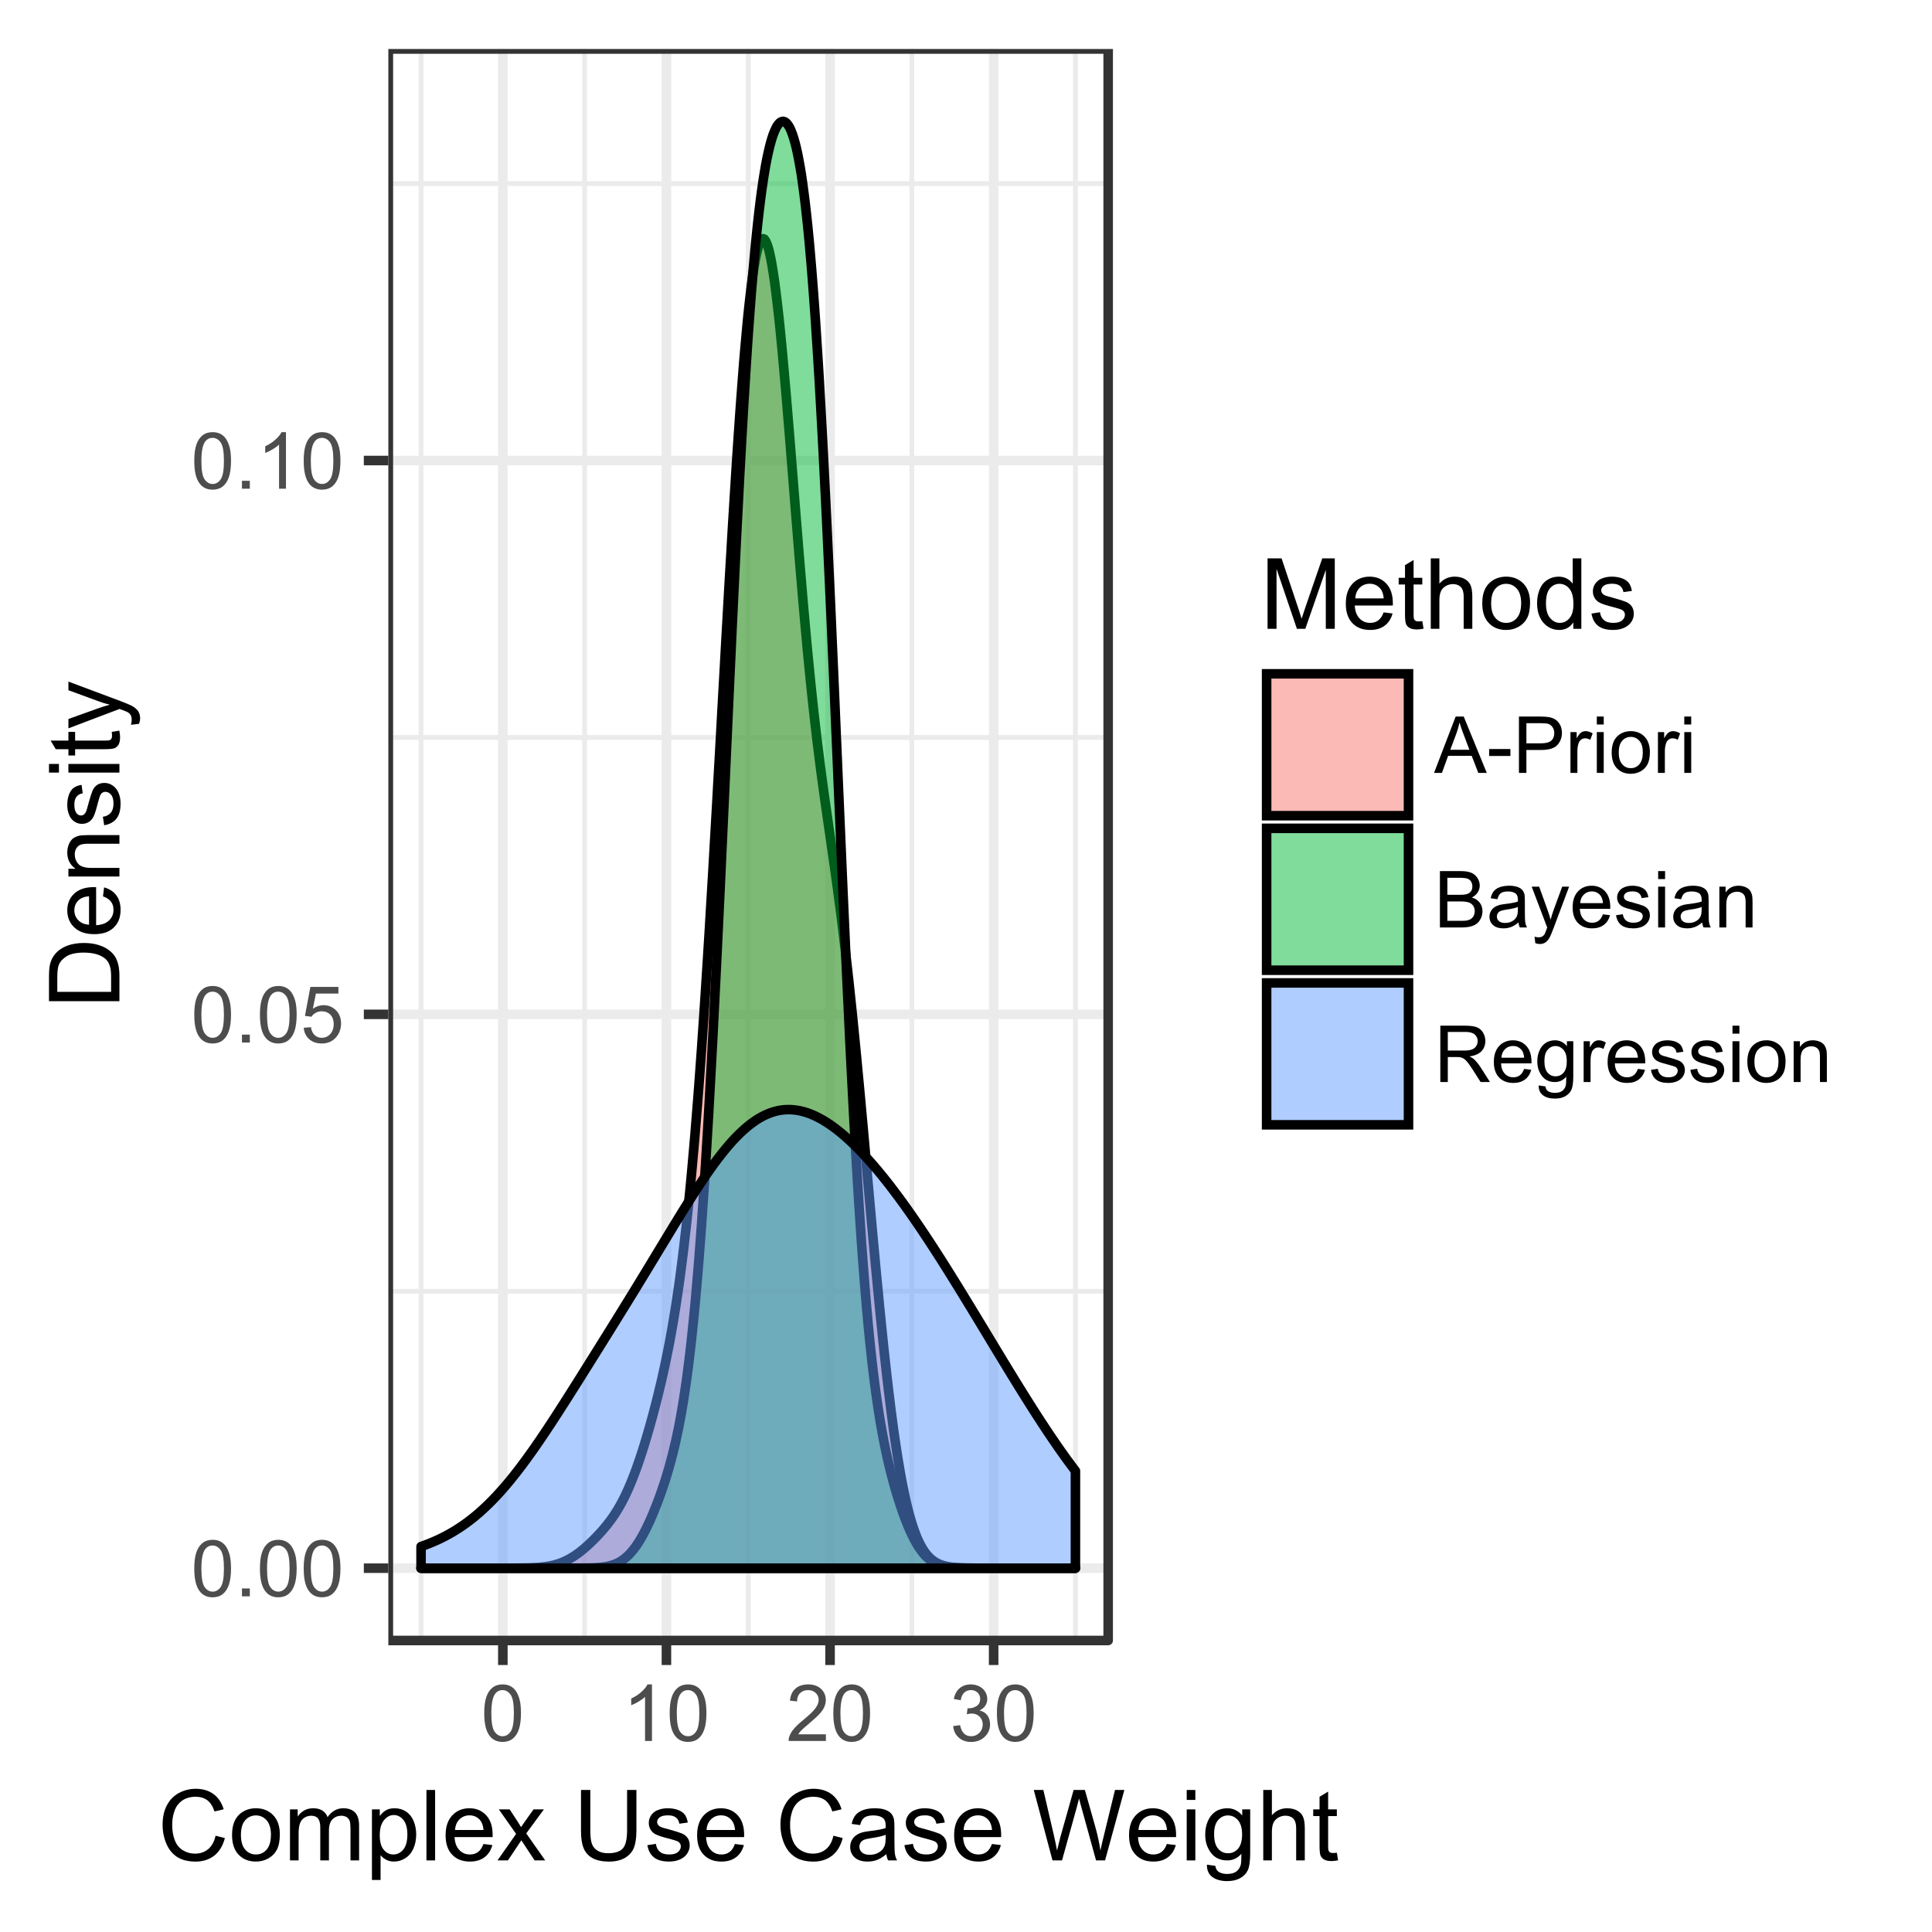 <?xml version="1.0" encoding="UTF-8"?>
<svg xmlns="http://www.w3.org/2000/svg" xmlns:xlink="http://www.w3.org/1999/xlink" width="216pt" height="216pt" viewBox="0 0 216 216" version="1.1">
<defs>
<g>
<symbol overflow="visible" id="glyph0-0">
<path style="stroke:none;" d="M 0.367 -3.105 C 0.363 -3.848 0.438 -4.445 0.594 -4.902 C 0.742 -5.355 0.973 -5.707 1.277 -5.953 C 1.578 -6.199 1.957 -6.32 2.418 -6.324 C 2.754 -6.32 3.051 -6.254 3.309 -6.121 C 3.562 -5.984 3.773 -5.789 3.938 -5.531 C 4.102 -5.273 4.23 -4.961 4.328 -4.594 C 4.422 -4.227 4.469 -3.73 4.473 -3.105 C 4.469 -2.367 4.395 -1.77 4.242 -1.316 C 4.09 -0.859 3.863 -0.508 3.562 -0.262 C 3.258 -0.016 2.875 0.105 2.418 0.109 C 1.809 0.105 1.332 -0.109 0.988 -0.547 C 0.57 -1.066 0.363 -1.922 0.367 -3.105 Z M 1.16 -3.105 C 1.16 -2.07 1.281 -1.379 1.523 -1.039 C 1.766 -0.695 2.062 -0.527 2.418 -0.527 C 2.773 -0.527 3.074 -0.699 3.316 -1.043 C 3.559 -1.387 3.68 -2.074 3.68 -3.105 C 3.68 -4.145 3.559 -4.832 3.316 -5.172 C 3.074 -5.512 2.77 -5.684 2.41 -5.684 C 2.051 -5.684 1.77 -5.531 1.559 -5.234 C 1.293 -4.844 1.16 -4.137 1.16 -3.105 Z M 1.16 -3.105 "/>
</symbol>
<symbol overflow="visible" id="glyph0-1">
<path style="stroke:none;" d="M 0.801 0 L 0.801 -0.883 L 1.68 -0.883 L 1.68 0 Z M 0.801 0 "/>
</symbol>
<symbol overflow="visible" id="glyph0-2">
<path style="stroke:none;" d="M 0.367 -1.648 L 1.176 -1.719 C 1.234 -1.32 1.375 -1.023 1.594 -0.824 C 1.812 -0.625 2.078 -0.527 2.391 -0.527 C 2.762 -0.527 3.074 -0.668 3.336 -0.949 C 3.59 -1.23 3.719 -1.602 3.723 -2.066 C 3.719 -2.504 3.594 -2.852 3.348 -3.109 C 3.098 -3.363 2.773 -3.492 2.375 -3.492 C 2.125 -3.492 1.902 -3.434 1.703 -3.32 C 1.5 -3.207 1.344 -3.062 1.23 -2.883 L 0.504 -2.977 L 1.113 -6.215 L 4.246 -6.215 L 4.246 -5.473 L 1.73 -5.473 L 1.391 -3.781 C 1.766 -4.039 2.164 -4.172 2.582 -4.176 C 3.129 -4.172 3.594 -3.98 3.973 -3.605 C 4.352 -3.223 4.539 -2.734 4.543 -2.137 C 4.539 -1.562 4.375 -1.07 4.043 -0.656 C 3.637 -0.148 3.086 0.105 2.391 0.109 C 1.816 0.105 1.348 -0.051 0.984 -0.371 C 0.621 -0.691 0.414 -1.117 0.367 -1.648 Z M 0.367 -1.648 "/>
</symbol>
<symbol overflow="visible" id="glyph0-3">
<path style="stroke:none;" d="M 3.277 0 L 2.504 0 L 2.504 -4.93 C 2.316 -4.75 2.074 -4.574 1.773 -4.395 C 1.469 -4.215 1.195 -4.082 0.957 -3.996 L 0.957 -4.742 C 1.387 -4.941 1.766 -5.188 2.09 -5.48 C 2.414 -5.77 2.645 -6.051 2.781 -6.324 L 3.277 -6.324 Z M 3.277 0 "/>
</symbol>
<symbol overflow="visible" id="glyph0-4">
<path style="stroke:none;" d="M 4.43 -0.742 L 4.43 0 L 0.266 0 C 0.258 -0.188 0.289 -0.367 0.355 -0.539 C 0.461 -0.82 0.629 -1.098 0.863 -1.375 C 1.094 -1.648 1.434 -1.965 1.879 -2.328 C 2.562 -2.887 3.023 -3.332 3.266 -3.664 C 3.5 -3.988 3.621 -4.301 3.625 -4.594 C 3.621 -4.898 3.512 -5.156 3.297 -5.367 C 3.074 -5.578 2.789 -5.684 2.441 -5.684 C 2.066 -5.684 1.77 -5.57 1.547 -5.348 C 1.32 -5.125 1.207 -4.816 1.207 -4.422 L 0.414 -4.504 C 0.465 -5.094 0.668 -5.543 1.027 -5.855 C 1.379 -6.164 1.855 -6.32 2.457 -6.324 C 3.059 -6.32 3.539 -6.152 3.891 -5.82 C 4.242 -5.484 4.418 -5.07 4.422 -4.578 C 4.418 -4.32 4.367 -4.074 4.266 -3.832 C 4.164 -3.59 3.992 -3.332 3.754 -3.062 C 3.512 -2.793 3.113 -2.426 2.562 -1.957 C 2.094 -1.566 1.797 -1.301 1.664 -1.16 C 1.531 -1.02 1.422 -0.879 1.34 -0.742 Z M 4.43 -0.742 "/>
</symbol>
<symbol overflow="visible" id="glyph0-5">
<path style="stroke:none;" d="M 0.371 -1.664 L 1.145 -1.766 C 1.23 -1.324 1.383 -1.008 1.598 -0.816 C 1.809 -0.621 2.066 -0.527 2.375 -0.527 C 2.734 -0.527 3.043 -0.652 3.297 -0.906 C 3.547 -1.156 3.672 -1.469 3.676 -1.844 C 3.672 -2.195 3.555 -2.488 3.324 -2.719 C 3.09 -2.949 2.797 -3.062 2.441 -3.066 C 2.293 -3.062 2.109 -3.035 1.895 -2.98 L 1.98 -3.66 C 2.031 -3.652 2.07 -3.648 2.105 -3.652 C 2.434 -3.648 2.73 -3.734 2.996 -3.91 C 3.254 -4.078 3.387 -4.344 3.391 -4.703 C 3.387 -4.984 3.289 -5.219 3.102 -5.406 C 2.906 -5.59 2.66 -5.684 2.359 -5.688 C 2.055 -5.684 1.805 -5.59 1.605 -5.402 C 1.402 -5.215 1.273 -4.93 1.219 -4.555 L 0.445 -4.691 C 0.539 -5.207 0.754 -5.609 1.09 -5.895 C 1.426 -6.18 1.844 -6.32 2.344 -6.324 C 2.688 -6.32 3.004 -6.246 3.293 -6.102 C 3.582 -5.953 3.801 -5.754 3.953 -5.5 C 4.105 -5.242 4.184 -4.973 4.184 -4.688 C 4.184 -4.414 4.109 -4.164 3.965 -3.945 C 3.816 -3.719 3.602 -3.543 3.316 -3.41 C 3.688 -3.324 3.977 -3.145 4.184 -2.875 C 4.391 -2.602 4.492 -2.262 4.496 -1.859 C 4.492 -1.305 4.293 -0.84 3.895 -0.461 C 3.492 -0.078 2.984 0.109 2.371 0.113 C 1.816 0.109 1.355 -0.051 0.992 -0.379 C 0.625 -0.707 0.418 -1.137 0.371 -1.664 Z M 0.371 -1.664 "/>
</symbol>
<symbol overflow="visible" id="glyph0-6">
<path style="stroke:none;" d="M -0.012 0 L 2.406 -6.301 L 3.305 -6.301 L 5.883 0 L 4.934 0 L 4.199 -1.906 L 1.562 -1.906 L 0.871 0 Z M 1.805 -2.586 L 3.941 -2.586 L 3.281 -4.332 C 3.078 -4.855 2.93 -5.293 2.836 -5.637 C 2.754 -5.23 2.641 -4.828 2.496 -4.434 Z M 1.805 -2.586 "/>
</symbol>
<symbol overflow="visible" id="glyph0-7">
<path style="stroke:none;" d="M 0.281 -1.891 L 0.281 -2.668 L 2.656 -2.668 L 2.656 -1.891 Z M 0.281 -1.891 "/>
</symbol>
<symbol overflow="visible" id="glyph0-8">
<path style="stroke:none;" d="M 0.68 0 L 0.68 -6.301 L 3.055 -6.301 C 3.469 -6.297 3.789 -6.277 4.012 -6.238 C 4.32 -6.184 4.578 -6.086 4.789 -5.941 C 4.996 -5.797 5.168 -5.594 5.297 -5.336 C 5.422 -5.074 5.484 -4.789 5.488 -4.477 C 5.484 -3.941 5.312 -3.488 4.977 -3.117 C 4.633 -2.746 4.02 -2.559 3.129 -2.562 L 1.512 -2.562 L 1.512 0 Z M 1.512 -3.305 L 3.141 -3.305 C 3.68 -3.305 4.062 -3.402 4.289 -3.605 C 4.516 -3.801 4.629 -4.086 4.629 -4.453 C 4.629 -4.715 4.559 -4.938 4.426 -5.129 C 4.289 -5.312 4.117 -5.438 3.902 -5.5 C 3.762 -5.535 3.5 -5.555 3.125 -5.555 L 1.512 -5.555 Z M 1.512 -3.305 "/>
</symbol>
<symbol overflow="visible" id="glyph0-9">
<path style="stroke:none;" d="M 0.57 0 L 0.57 -4.562 L 1.266 -4.562 L 1.266 -3.871 C 1.445 -4.191 1.609 -4.406 1.758 -4.512 C 1.906 -4.613 2.07 -4.664 2.258 -4.668 C 2.516 -4.664 2.781 -4.582 3.051 -4.418 L 2.785 -3.699 C 2.59 -3.809 2.402 -3.867 2.219 -3.867 C 2.047 -3.867 1.895 -3.816 1.762 -3.715 C 1.625 -3.613 1.527 -3.473 1.473 -3.293 C 1.383 -3.016 1.34 -2.715 1.344 -2.391 L 1.344 0 Z M 0.57 0 "/>
</symbol>
<symbol overflow="visible" id="glyph0-10">
<path style="stroke:none;" d="M 0.586 -5.41 L 0.586 -6.301 L 1.359 -6.301 L 1.359 -5.41 Z M 0.586 0 L 0.586 -4.562 L 1.359 -4.562 L 1.359 0 Z M 0.586 0 "/>
</symbol>
<symbol overflow="visible" id="glyph0-11">
<path style="stroke:none;" d="M 0.293 -2.281 C 0.293 -3.125 0.527 -3.754 0.996 -4.16 C 1.387 -4.496 1.863 -4.664 2.434 -4.668 C 3.059 -4.664 3.57 -4.457 3.969 -4.051 C 4.363 -3.637 4.562 -3.07 4.566 -2.348 C 4.562 -1.758 4.477 -1.297 4.301 -0.961 C 4.125 -0.625 3.867 -0.363 3.535 -0.176 C 3.195 0.008 2.828 0.098 2.434 0.102 C 1.789 0.098 1.273 -0.102 0.883 -0.512 C 0.488 -0.918 0.293 -1.508 0.293 -2.281 Z M 1.086 -2.281 C 1.082 -1.695 1.211 -1.258 1.469 -0.969 C 1.723 -0.672 2.043 -0.527 2.434 -0.531 C 2.812 -0.527 3.133 -0.672 3.391 -0.969 C 3.645 -1.258 3.773 -1.707 3.773 -2.309 C 3.773 -2.871 3.645 -3.297 3.387 -3.59 C 3.129 -3.879 2.809 -4.023 2.434 -4.027 C 2.043 -4.023 1.723 -3.879 1.469 -3.594 C 1.211 -3.301 1.082 -2.863 1.086 -2.281 Z M 1.086 -2.281 "/>
</symbol>
<symbol overflow="visible" id="glyph0-12">
<path style="stroke:none;" d="M 0.645 0 L 0.645 -6.301 L 3.008 -6.301 C 3.484 -6.297 3.871 -6.234 4.164 -6.109 C 4.453 -5.98 4.68 -5.785 4.848 -5.52 C 5.012 -5.254 5.098 -4.977 5.098 -4.688 C 5.098 -4.418 5.023 -4.164 4.875 -3.926 C 4.727 -3.688 4.504 -3.496 4.215 -3.352 C 4.59 -3.238 4.883 -3.047 5.094 -2.777 C 5.297 -2.508 5.402 -2.191 5.402 -1.828 C 5.402 -1.531 5.34 -1.254 5.215 -1.004 C 5.09 -0.746 4.934 -0.551 4.75 -0.418 C 4.566 -0.277 4.336 -0.176 4.062 -0.105 C 3.781 -0.035 3.445 0 3.047 0 Z M 1.477 -3.652 L 2.84 -3.652 C 3.207 -3.648 3.473 -3.676 3.637 -3.727 C 3.844 -3.789 4.004 -3.891 4.113 -4.039 C 4.219 -4.18 4.27 -4.363 4.273 -4.59 C 4.27 -4.793 4.223 -4.977 4.125 -5.141 C 4.023 -5.297 3.879 -5.406 3.695 -5.465 C 3.508 -5.523 3.188 -5.555 2.738 -5.555 L 1.477 -5.555 Z M 1.477 -0.742 L 3.047 -0.742 C 3.312 -0.738 3.5 -0.75 3.613 -0.773 C 3.805 -0.805 3.965 -0.859 4.094 -0.945 C 4.223 -1.023 4.328 -1.141 4.414 -1.297 C 4.492 -1.445 4.535 -1.625 4.539 -1.828 C 4.535 -2.062 4.473 -2.266 4.355 -2.438 C 4.23 -2.609 4.066 -2.73 3.855 -2.805 C 3.641 -2.871 3.332 -2.906 2.934 -2.91 L 1.477 -2.91 Z M 1.477 -0.742 "/>
</symbol>
<symbol overflow="visible" id="glyph0-13">
<path style="stroke:none;" d="M 3.559 -0.562 C 3.27 -0.32 2.996 -0.148 2.73 -0.047 C 2.465 0.051 2.18 0.098 1.879 0.102 C 1.375 0.098 0.988 -0.02 0.719 -0.266 C 0.449 -0.508 0.316 -0.82 0.316 -1.203 C 0.316 -1.422 0.367 -1.629 0.469 -1.816 C 0.57 -2 0.703 -2.148 0.871 -2.262 C 1.031 -2.371 1.215 -2.453 1.426 -2.516 C 1.574 -2.551 1.805 -2.59 2.113 -2.629 C 2.734 -2.703 3.195 -2.793 3.492 -2.895 C 3.492 -3 3.492 -3.066 3.496 -3.098 C 3.492 -3.41 3.418 -3.633 3.277 -3.766 C 3.074 -3.938 2.781 -4.023 2.398 -4.027 C 2.031 -4.023 1.762 -3.961 1.59 -3.836 C 1.414 -3.707 1.289 -3.48 1.207 -3.16 L 0.453 -3.262 C 0.516 -3.582 0.629 -3.844 0.789 -4.043 C 0.945 -4.242 1.172 -4.395 1.473 -4.504 C 1.77 -4.609 2.117 -4.664 2.508 -4.668 C 2.898 -4.664 3.215 -4.617 3.457 -4.527 C 3.699 -4.434 3.879 -4.32 3.996 -4.184 C 4.109 -4.043 4.188 -3.867 4.238 -3.656 C 4.258 -3.523 4.27 -3.285 4.273 -2.945 L 4.273 -1.914 C 4.27 -1.191 4.289 -0.734 4.324 -0.547 C 4.355 -0.352 4.418 -0.172 4.52 0 L 3.711 0 C 3.629 -0.16 3.578 -0.348 3.559 -0.562 Z M 3.492 -2.289 C 3.211 -2.172 2.789 -2.074 2.23 -2 C 1.91 -1.949 1.684 -1.898 1.555 -1.844 C 1.422 -1.785 1.32 -1.699 1.25 -1.59 C 1.176 -1.477 1.141 -1.355 1.145 -1.227 C 1.141 -1.016 1.219 -0.844 1.379 -0.707 C 1.531 -0.57 1.762 -0.504 2.062 -0.504 C 2.359 -0.504 2.621 -0.566 2.855 -0.699 C 3.086 -0.824 3.258 -1.004 3.367 -1.234 C 3.449 -1.406 3.492 -1.664 3.492 -2.008 Z M 3.492 -2.289 "/>
</symbol>
<symbol overflow="visible" id="glyph0-14">
<path style="stroke:none;" d="M 0.547 1.758 L 0.461 1.031 C 0.629 1.078 0.777 1.102 0.902 1.102 C 1.074 1.102 1.211 1.07 1.312 1.016 C 1.414 0.953 1.5 0.875 1.57 0.773 C 1.617 0.695 1.695 0.504 1.805 0.199 C 1.82 0.152 1.844 0.086 1.875 0.008 L 0.141 -4.562 L 0.977 -4.562 L 1.926 -1.922 C 2.047 -1.586 2.156 -1.23 2.258 -0.863 C 2.344 -1.215 2.449 -1.562 2.574 -1.902 L 3.551 -4.562 L 4.324 -4.562 L 2.586 0.078 C 2.398 0.574 2.254 0.922 2.152 1.113 C 2.012 1.367 1.855 1.551 1.68 1.672 C 1.5 1.789 1.289 1.852 1.043 1.852 C 0.895 1.852 0.727 1.82 0.547 1.758 Z M 0.547 1.758 "/>
</symbol>
<symbol overflow="visible" id="glyph0-15">
<path style="stroke:none;" d="M 3.703 -1.469 L 4.504 -1.371 C 4.375 -0.902 4.141 -0.539 3.801 -0.285 C 3.461 -0.027 3.027 0.098 2.496 0.102 C 1.828 0.098 1.297 -0.102 0.906 -0.512 C 0.512 -0.918 0.316 -1.496 0.32 -2.242 C 0.316 -3.008 0.516 -3.605 0.914 -4.031 C 1.309 -4.453 1.82 -4.664 2.453 -4.668 C 3.059 -4.664 3.555 -4.457 3.945 -4.043 C 4.328 -3.629 4.523 -3.043 4.527 -2.289 C 4.523 -2.242 4.523 -2.176 4.523 -2.086 L 1.121 -2.086 C 1.145 -1.582 1.289 -1.195 1.547 -0.93 C 1.801 -0.66 2.117 -0.527 2.5 -0.531 C 2.781 -0.527 3.023 -0.602 3.227 -0.754 C 3.426 -0.902 3.586 -1.141 3.703 -1.469 Z M 1.164 -2.719 L 3.711 -2.719 C 3.672 -3.102 3.578 -3.387 3.422 -3.582 C 3.172 -3.879 2.852 -4.031 2.461 -4.031 C 2.105 -4.031 1.805 -3.91 1.566 -3.672 C 1.32 -3.434 1.188 -3.117 1.164 -2.719 Z M 1.164 -2.719 "/>
</symbol>
<symbol overflow="visible" id="glyph0-16">
<path style="stroke:none;" d="M 0.27 -1.363 L 1.035 -1.484 C 1.078 -1.172 1.199 -0.938 1.395 -0.777 C 1.59 -0.609 1.863 -0.527 2.219 -0.531 C 2.57 -0.527 2.832 -0.602 3.008 -0.75 C 3.176 -0.895 3.262 -1.062 3.266 -1.258 C 3.262 -1.43 3.188 -1.566 3.039 -1.672 C 2.93 -1.734 2.664 -1.824 2.246 -1.934 C 1.676 -2.074 1.285 -2.195 1.066 -2.305 C 0.848 -2.406 0.68 -2.551 0.566 -2.738 C 0.453 -2.918 0.398 -3.125 0.398 -3.352 C 0.398 -3.555 0.445 -3.742 0.539 -3.914 C 0.633 -4.086 0.758 -4.23 0.918 -4.348 C 1.039 -4.434 1.203 -4.508 1.41 -4.574 C 1.617 -4.633 1.84 -4.664 2.078 -4.668 C 2.434 -4.664 2.75 -4.613 3.023 -4.512 C 3.293 -4.406 3.492 -4.266 3.621 -4.09 C 3.75 -3.914 3.84 -3.68 3.891 -3.387 L 3.133 -3.281 C 3.098 -3.516 2.996 -3.699 2.832 -3.832 C 2.664 -3.965 2.434 -4.031 2.137 -4.031 C 1.777 -4.031 1.523 -3.973 1.375 -3.855 C 1.223 -3.738 1.148 -3.598 1.148 -3.441 C 1.148 -3.34 1.18 -3.25 1.242 -3.172 C 1.305 -3.086 1.402 -3.02 1.539 -2.965 C 1.613 -2.934 1.84 -2.867 2.223 -2.766 C 2.766 -2.617 3.148 -2.496 3.367 -2.406 C 3.582 -2.312 3.75 -2.176 3.875 -2 C 3.996 -1.82 4.059 -1.602 4.062 -1.34 C 4.059 -1.078 3.984 -0.836 3.836 -0.609 C 3.684 -0.383 3.465 -0.207 3.184 -0.082 C 2.895 0.039 2.574 0.098 2.223 0.102 C 1.625 0.098 1.172 -0.02 0.863 -0.266 C 0.551 -0.508 0.355 -0.875 0.27 -1.363 Z M 0.27 -1.363 "/>
</symbol>
<symbol overflow="visible" id="glyph0-17">
<path style="stroke:none;" d="M 0.578 0 L 0.578 -4.562 L 1.277 -4.562 L 1.277 -3.914 C 1.609 -4.414 2.09 -4.664 2.727 -4.668 C 3 -4.664 3.254 -4.613 3.484 -4.52 C 3.715 -4.418 3.887 -4.289 4.004 -4.129 C 4.113 -3.969 4.195 -3.777 4.246 -3.559 C 4.273 -3.41 4.289 -3.16 4.289 -2.805 L 4.289 0 L 3.516 0 L 3.516 -2.777 C 3.516 -3.09 3.484 -3.324 3.426 -3.484 C 3.363 -3.637 3.258 -3.762 3.105 -3.855 C 2.949 -3.949 2.77 -3.996 2.566 -3.996 C 2.234 -3.996 1.949 -3.891 1.711 -3.68 C 1.469 -3.469 1.348 -3.07 1.352 -2.492 L 1.352 0 Z M 0.578 0 "/>
</symbol>
<symbol overflow="visible" id="glyph0-18">
<path style="stroke:none;" d="M 0.691 0 L 0.691 -6.301 L 3.484 -6.301 C 4.043 -6.297 4.469 -6.242 4.766 -6.129 C 5.055 -6.016 5.289 -5.816 5.465 -5.531 C 5.637 -5.242 5.723 -4.926 5.727 -4.582 C 5.723 -4.133 5.578 -3.754 5.293 -3.449 C 5 -3.141 4.555 -2.945 3.953 -2.867 C 4.172 -2.758 4.34 -2.652 4.457 -2.551 C 4.695 -2.324 4.926 -2.047 5.148 -1.715 L 6.242 0 L 5.195 0 L 4.359 -1.312 C 4.117 -1.688 3.914 -1.977 3.758 -2.18 C 3.598 -2.379 3.457 -2.516 3.336 -2.598 C 3.207 -2.676 3.082 -2.734 2.957 -2.766 C 2.859 -2.785 2.703 -2.793 2.492 -2.797 L 1.527 -2.797 L 1.527 0 Z M 1.527 -3.52 L 3.316 -3.52 C 3.699 -3.516 3.996 -3.555 4.211 -3.637 C 4.422 -3.711 4.586 -3.836 4.699 -4.012 C 4.809 -4.184 4.863 -4.375 4.867 -4.582 C 4.863 -4.879 4.754 -5.121 4.543 -5.312 C 4.324 -5.504 3.984 -5.602 3.52 -5.602 L 1.527 -5.602 Z M 1.527 -3.52 "/>
</symbol>
<symbol overflow="visible" id="glyph0-19">
<path style="stroke:none;" d="M 0.438 0.379 L 1.191 0.488 C 1.219 0.719 1.309 0.891 1.453 0.996 C 1.645 1.137 1.906 1.207 2.238 1.211 C 2.598 1.207 2.871 1.137 3.066 0.996 C 3.258 0.852 3.391 0.648 3.465 0.395 C 3.5 0.234 3.52 -0.094 3.52 -0.598 C 3.18 -0.199 2.758 0 2.258 0 C 1.625 0 1.141 -0.227 0.801 -0.68 C 0.453 -1.133 0.281 -1.676 0.285 -2.309 C 0.281 -2.742 0.359 -3.141 0.52 -3.512 C 0.676 -3.879 0.906 -4.164 1.207 -4.367 C 1.504 -4.562 1.855 -4.664 2.262 -4.668 C 2.797 -4.664 3.238 -4.445 3.594 -4.012 L 3.594 -4.562 L 4.305 -4.562 L 4.305 -0.617 C 4.301 0.094 4.227 0.594 4.086 0.891 C 3.938 1.188 3.711 1.422 3.398 1.594 C 3.086 1.766 2.699 1.852 2.242 1.852 C 1.695 1.852 1.254 1.727 0.922 1.484 C 0.586 1.234 0.426 0.867 0.438 0.379 Z M 1.078 -2.363 C 1.078 -1.762 1.195 -1.324 1.434 -1.051 C 1.672 -0.773 1.969 -0.637 2.328 -0.641 C 2.68 -0.637 2.98 -0.773 3.223 -1.051 C 3.461 -1.32 3.578 -1.75 3.582 -2.336 C 3.578 -2.895 3.457 -3.316 3.211 -3.602 C 2.961 -3.883 2.66 -4.023 2.316 -4.027 C 1.969 -4.023 1.676 -3.883 1.438 -3.605 C 1.195 -3.324 1.078 -2.91 1.078 -2.363 Z M 1.078 -2.363 "/>
</symbol>
<symbol overflow="visible" id="glyph1-0">
<path style="stroke:none;" d="M 6.469 -2.762 L 7.508 -2.496 C 7.285 -1.641 6.895 -0.988 6.328 -0.539 C 5.758 -0.094 5.062 0.129 4.25 0.133 C 3.398 0.129 2.707 -0.039 2.176 -0.383 C 1.641 -0.727 1.238 -1.227 0.961 -1.883 C 0.684 -2.535 0.543 -3.242 0.547 -3.996 C 0.543 -4.816 0.699 -5.531 1.016 -6.141 C 1.328 -6.75 1.777 -7.211 2.355 -7.531 C 2.934 -7.844 3.57 -8.004 4.266 -8.008 C 5.051 -8.004 5.711 -7.805 6.25 -7.406 C 6.785 -7.004 7.16 -6.438 7.375 -5.715 L 6.348 -5.473 C 6.16 -6.043 5.895 -6.457 5.551 -6.723 C 5.199 -6.98 4.766 -7.113 4.242 -7.117 C 3.637 -7.113 3.129 -6.969 2.727 -6.68 C 2.316 -6.391 2.031 -6 1.867 -5.512 C 1.699 -5.023 1.617 -4.52 1.621 -4 C 1.617 -3.328 1.715 -2.742 1.914 -2.246 C 2.105 -1.746 2.41 -1.375 2.824 -1.129 C 3.234 -0.879 3.68 -0.754 4.164 -0.758 C 4.746 -0.754 5.238 -0.922 5.645 -1.262 C 6.043 -1.594 6.32 -2.094 6.469 -2.762 Z M 6.469 -2.762 "/>
</symbol>
<symbol overflow="visible" id="glyph1-1">
<path style="stroke:none;" d="M 0.367 -2.852 C 0.363 -3.906 0.656 -4.688 1.246 -5.199 C 1.734 -5.617 2.332 -5.828 3.039 -5.832 C 3.82 -5.828 4.461 -5.574 4.961 -5.062 C 5.457 -4.547 5.707 -3.836 5.711 -2.934 C 5.707 -2.195 5.598 -1.617 5.379 -1.199 C 5.156 -0.777 4.832 -0.449 4.414 -0.219 C 3.992 0.016 3.535 0.129 3.039 0.129 C 2.238 0.129 1.594 -0.125 1.105 -0.637 C 0.609 -1.148 0.363 -1.887 0.367 -2.852 Z M 1.359 -2.852 C 1.359 -2.121 1.516 -1.574 1.836 -1.211 C 2.152 -0.844 2.555 -0.66 3.039 -0.664 C 3.516 -0.66 3.914 -0.844 4.234 -1.211 C 4.551 -1.574 4.711 -2.133 4.715 -2.883 C 4.711 -3.586 4.551 -4.117 4.234 -4.484 C 3.91 -4.844 3.512 -5.027 3.039 -5.031 C 2.555 -5.027 2.152 -4.848 1.836 -4.488 C 1.516 -4.129 1.359 -3.582 1.359 -2.852 Z M 1.359 -2.852 "/>
</symbol>
<symbol overflow="visible" id="glyph1-2">
<path style="stroke:none;" d="M 0.727 0 L 0.727 -5.703 L 1.59 -5.703 L 1.59 -4.902 C 1.766 -5.18 2.004 -5.406 2.305 -5.578 C 2.598 -5.746 2.938 -5.828 3.32 -5.832 C 3.738 -5.828 4.086 -5.742 4.359 -5.566 C 4.629 -5.391 4.816 -5.145 4.93 -4.836 C 5.379 -5.496 5.969 -5.828 6.691 -5.832 C 7.254 -5.828 7.688 -5.672 7.996 -5.363 C 8.297 -5.047 8.449 -4.566 8.453 -3.914 L 8.453 0 L 7.492 0 L 7.492 -3.594 C 7.488 -3.977 7.457 -4.254 7.398 -4.426 C 7.332 -4.594 7.219 -4.734 7.059 -4.84 C 6.891 -4.941 6.695 -4.992 6.477 -4.996 C 6.07 -4.992 5.738 -4.859 5.477 -4.594 C 5.211 -4.328 5.078 -3.898 5.082 -3.312 L 5.082 0 L 4.113 0 L 4.113 -3.707 C 4.113 -4.133 4.031 -4.453 3.875 -4.672 C 3.715 -4.883 3.461 -4.992 3.105 -4.996 C 2.832 -4.992 2.578 -4.922 2.348 -4.781 C 2.117 -4.637 1.949 -4.426 1.848 -4.152 C 1.738 -3.875 1.688 -3.477 1.691 -2.961 L 1.691 0 Z M 0.727 0 "/>
</symbol>
<symbol overflow="visible" id="glyph1-3">
<path style="stroke:none;" d="M 0.727 2.188 L 0.727 -5.703 L 1.605 -5.703 L 1.605 -4.961 C 1.812 -5.25 2.047 -5.469 2.309 -5.613 C 2.57 -5.758 2.887 -5.828 3.262 -5.832 C 3.746 -5.828 4.176 -5.703 4.551 -5.457 C 4.922 -5.203 5.203 -4.852 5.391 -4.395 C 5.578 -3.938 5.672 -3.438 5.676 -2.895 C 5.672 -2.309 5.566 -1.781 5.359 -1.316 C 5.148 -0.848 4.844 -0.488 4.449 -0.242 C 4.047 0.008 3.629 0.129 3.191 0.129 C 2.867 0.129 2.578 0.062 2.32 -0.074 C 2.062 -0.211 1.852 -0.383 1.691 -0.59 L 1.691 2.188 Z M 1.602 -2.82 C 1.598 -2.082 1.746 -1.539 2.047 -1.191 C 2.34 -0.836 2.699 -0.66 3.125 -0.664 C 3.551 -0.66 3.918 -0.844 4.227 -1.211 C 4.531 -1.574 4.688 -2.137 4.688 -2.898 C 4.688 -3.625 4.535 -4.168 4.238 -4.531 C 3.938 -4.891 3.582 -5.074 3.168 -5.074 C 2.754 -5.074 2.391 -4.879 2.074 -4.496 C 1.758 -4.109 1.598 -3.551 1.602 -2.82 Z M 1.602 -2.82 "/>
</symbol>
<symbol overflow="visible" id="glyph1-4">
<path style="stroke:none;" d="M 0.703 0 L 0.703 -7.875 L 1.672 -7.875 L 1.672 0 Z M 0.703 0 "/>
</symbol>
<symbol overflow="visible" id="glyph1-5">
<path style="stroke:none;" d="M 4.629 -1.836 L 5.629 -1.715 C 5.469 -1.125 5.176 -0.672 4.75 -0.352 C 4.324 -0.031 3.781 0.129 3.121 0.129 C 2.281 0.129 1.617 -0.125 1.133 -0.641 C 0.641 -1.152 0.398 -1.875 0.402 -2.805 C 0.398 -3.762 0.645 -4.504 1.145 -5.035 C 1.637 -5.562 2.277 -5.828 3.066 -5.832 C 3.824 -5.828 4.449 -5.57 4.934 -5.051 C 5.418 -4.531 5.66 -3.801 5.66 -2.863 C 5.66 -2.805 5.656 -2.719 5.656 -2.605 L 1.402 -2.605 C 1.434 -1.977 1.613 -1.496 1.934 -1.164 C 2.25 -0.828 2.645 -0.66 3.125 -0.664 C 3.477 -0.66 3.781 -0.754 4.031 -0.945 C 4.281 -1.129 4.48 -1.426 4.629 -1.836 Z M 1.457 -3.398 L 4.641 -3.398 C 4.598 -3.879 4.473 -4.238 4.273 -4.48 C 3.961 -4.852 3.562 -5.039 3.078 -5.039 C 2.629 -5.039 2.258 -4.891 1.957 -4.594 C 1.652 -4.297 1.484 -3.898 1.457 -3.398 Z M 1.457 -3.398 "/>
</symbol>
<symbol overflow="visible" id="glyph1-6">
<path style="stroke:none;" d="M 0.082 0 L 2.164 -2.965 L 0.234 -5.703 L 1.445 -5.703 L 2.32 -4.367 C 2.484 -4.109 2.617 -3.898 2.719 -3.727 C 2.875 -3.961 3.02 -4.168 3.152 -4.355 L 4.113 -5.703 L 5.27 -5.703 L 3.297 -3.02 L 5.418 0 L 4.234 0 L 3.062 -1.773 L 2.75 -2.25 L 1.25 0 Z M 0.082 0 "/>
</symbol>
<symbol overflow="visible" id="glyph1-7">
<path style="stroke:none;" d=""/>
</symbol>
<symbol overflow="visible" id="glyph1-8">
<path style="stroke:none;" d="M 6.016 -7.875 L 7.059 -7.875 L 7.059 -3.324 C 7.055 -2.527 6.965 -1.898 6.789 -1.438 C 6.605 -0.969 6.281 -0.594 5.816 -0.305 C 5.348 -0.016 4.734 0.129 3.98 0.133 C 3.238 0.129 2.637 0.004 2.168 -0.246 C 1.699 -0.5 1.363 -0.867 1.164 -1.352 C 0.961 -1.832 0.859 -2.488 0.863 -3.324 L 0.863 -7.875 L 1.906 -7.875 L 1.906 -3.328 C 1.902 -2.645 1.969 -2.141 2.098 -1.816 C 2.223 -1.492 2.441 -1.242 2.754 -1.066 C 3.062 -0.891 3.441 -0.801 3.891 -0.805 C 4.656 -0.801 5.199 -0.977 5.527 -1.324 C 5.848 -1.672 6.012 -2.34 6.016 -3.328 Z M 6.016 -7.875 "/>
</symbol>
<symbol overflow="visible" id="glyph1-9">
<path style="stroke:none;" d="M 0.34 -1.703 L 1.293 -1.852 C 1.344 -1.469 1.492 -1.172 1.742 -0.969 C 1.984 -0.762 2.328 -0.66 2.773 -0.664 C 3.211 -0.66 3.539 -0.75 3.758 -0.934 C 3.969 -1.113 4.078 -1.328 4.082 -1.574 C 4.078 -1.789 3.984 -1.961 3.797 -2.09 C 3.664 -2.172 3.332 -2.281 2.809 -2.418 C 2.098 -2.594 1.605 -2.75 1.332 -2.883 C 1.055 -3.012 0.848 -3.191 0.711 -3.422 C 0.566 -3.652 0.496 -3.906 0.5 -4.188 C 0.496 -4.441 0.555 -4.676 0.672 -4.895 C 0.785 -5.105 0.945 -5.289 1.148 -5.438 C 1.297 -5.547 1.5 -5.637 1.762 -5.715 C 2.02 -5.789 2.301 -5.828 2.602 -5.832 C 3.047 -5.828 3.438 -5.766 3.777 -5.637 C 4.113 -5.508 4.363 -5.332 4.527 -5.113 C 4.688 -4.891 4.797 -4.598 4.859 -4.234 L 3.914 -4.102 C 3.871 -4.395 3.746 -4.621 3.543 -4.789 C 3.336 -4.953 3.043 -5.039 2.668 -5.039 C 2.223 -5.039 1.906 -4.965 1.719 -4.816 C 1.523 -4.668 1.43 -4.496 1.434 -4.301 C 1.43 -4.176 1.469 -4.062 1.551 -3.965 C 1.629 -3.859 1.754 -3.773 1.922 -3.707 C 2.016 -3.668 2.301 -3.586 2.777 -3.461 C 3.461 -3.273 3.938 -3.121 4.207 -3.008 C 4.477 -2.891 4.688 -2.723 4.844 -2.504 C 4.996 -2.277 5.074 -2.004 5.074 -1.676 C 5.074 -1.352 4.98 -1.047 4.793 -0.766 C 4.605 -0.48 4.332 -0.262 3.98 -0.105 C 3.621 0.051 3.223 0.129 2.777 0.129 C 2.035 0.129 1.469 -0.023 1.082 -0.332 C 0.691 -0.641 0.445 -1.098 0.34 -1.703 Z M 0.34 -1.703 "/>
</symbol>
<symbol overflow="visible" id="glyph1-10">
<path style="stroke:none;" d="M 4.445 -0.703 C 4.086 -0.398 3.742 -0.184 3.414 -0.059 C 3.082 0.066 2.727 0.129 2.348 0.129 C 1.719 0.129 1.238 -0.023 0.902 -0.328 C 0.566 -0.633 0.398 -1.023 0.398 -1.504 C 0.398 -1.781 0.461 -2.035 0.586 -2.27 C 0.711 -2.496 0.875 -2.684 1.086 -2.824 C 1.289 -2.965 1.523 -3.07 1.781 -3.141 C 1.969 -3.191 2.254 -3.238 2.641 -3.289 C 3.418 -3.375 3.992 -3.488 4.367 -3.621 C 4.367 -3.754 4.371 -3.836 4.371 -3.871 C 4.371 -4.266 4.277 -4.543 4.098 -4.703 C 3.848 -4.918 3.48 -5.027 2.996 -5.031 C 2.539 -5.027 2.203 -4.949 1.988 -4.793 C 1.77 -4.633 1.609 -4.352 1.508 -3.949 L 0.562 -4.078 C 0.648 -4.48 0.789 -4.805 0.988 -5.055 C 1.184 -5.301 1.469 -5.492 1.844 -5.629 C 2.215 -5.762 2.645 -5.828 3.137 -5.832 C 3.621 -5.828 4.02 -5.773 4.324 -5.66 C 4.629 -5.543 4.852 -5.398 4.996 -5.227 C 5.137 -5.055 5.238 -4.836 5.297 -4.57 C 5.328 -4.406 5.344 -4.109 5.344 -3.68 L 5.344 -2.391 C 5.344 -1.492 5.363 -0.922 5.406 -0.684 C 5.445 -0.445 5.527 -0.219 5.648 0 L 4.641 0 C 4.539 -0.199 4.473 -0.434 4.445 -0.703 Z M 4.367 -2.863 C 4.012 -2.719 3.488 -2.598 2.789 -2.496 C 2.391 -2.438 2.105 -2.371 1.941 -2.301 C 1.773 -2.227 1.648 -2.121 1.562 -1.988 C 1.473 -1.848 1.43 -1.695 1.43 -1.531 C 1.43 -1.27 1.527 -1.055 1.723 -0.887 C 1.918 -0.711 2.203 -0.625 2.578 -0.629 C 2.949 -0.625 3.277 -0.707 3.57 -0.871 C 3.859 -1.031 4.074 -1.254 4.211 -1.543 C 4.312 -1.754 4.363 -2.078 4.367 -2.508 Z M 4.367 -2.863 "/>
</symbol>
<symbol overflow="visible" id="glyph1-11">
<path style="stroke:none;" d="M 2.223 0 L 0.133 -7.875 L 1.203 -7.875 L 2.402 -2.711 C 2.527 -2.168 2.637 -1.633 2.734 -1.102 C 2.934 -1.941 3.051 -2.426 3.09 -2.555 L 4.586 -7.875 L 5.844 -7.875 L 6.973 -3.891 C 7.254 -2.898 7.457 -1.969 7.586 -1.102 C 7.684 -1.598 7.812 -2.168 7.977 -2.812 L 9.211 -7.875 L 10.258 -7.875 L 8.102 0 L 7.094 0 L 5.438 -6 C 5.297 -6.5 5.211 -6.805 5.188 -6.922 C 5.102 -6.559 5.027 -6.254 4.957 -6 L 3.289 0 Z M 2.223 0 "/>
</symbol>
<symbol overflow="visible" id="glyph1-12">
<path style="stroke:none;" d="M 0.73 -6.762 L 0.73 -7.875 L 1.695 -7.875 L 1.695 -6.762 Z M 0.73 0 L 0.73 -5.703 L 1.695 -5.703 L 1.695 0 Z M 0.73 0 "/>
</symbol>
<symbol overflow="visible" id="glyph1-13">
<path style="stroke:none;" d="M 0.547 0.473 L 1.488 0.613 C 1.527 0.898 1.637 1.109 1.816 1.246 C 2.055 1.422 2.379 1.512 2.797 1.516 C 3.242 1.512 3.59 1.422 3.832 1.246 C 4.074 1.062 4.238 0.812 4.328 0.492 C 4.379 0.297 4.402 -0.113 4.398 -0.746 C 3.973 -0.246 3.445 0 2.82 0 C 2.031 0 1.426 -0.281 1 -0.848 C 0.566 -1.41 0.352 -2.09 0.355 -2.883 C 0.352 -3.426 0.449 -3.926 0.648 -4.391 C 0.844 -4.848 1.129 -5.203 1.504 -5.457 C 1.875 -5.703 2.316 -5.828 2.824 -5.832 C 3.496 -5.828 4.051 -5.559 4.492 -5.016 L 4.492 -5.703 L 5.383 -5.703 L 5.383 -0.773 C 5.379 0.113 5.289 0.742 5.109 1.113 C 4.93 1.484 4.641 1.777 4.25 1.992 C 3.855 2.207 3.375 2.312 2.805 2.316 C 2.121 2.312 1.57 2.16 1.152 1.855 C 0.734 1.547 0.531 1.086 0.547 0.473 Z M 1.348 -2.953 C 1.348 -2.203 1.496 -1.656 1.793 -1.316 C 2.09 -0.969 2.461 -0.797 2.91 -0.801 C 3.352 -0.797 3.723 -0.969 4.027 -1.312 C 4.324 -1.656 4.477 -2.191 4.48 -2.922 C 4.477 -3.617 4.32 -4.145 4.016 -4.5 C 3.703 -4.852 3.332 -5.027 2.895 -5.031 C 2.465 -5.027 2.098 -4.852 1.797 -4.508 C 1.496 -4.156 1.348 -3.641 1.348 -2.953 Z M 1.348 -2.953 "/>
</symbol>
<symbol overflow="visible" id="glyph1-14">
<path style="stroke:none;" d="M 0.727 0 L 0.727 -7.875 L 1.691 -7.875 L 1.691 -5.047 C 2.141 -5.566 2.711 -5.828 3.398 -5.832 C 3.82 -5.828 4.188 -5.746 4.5 -5.582 C 4.812 -5.414 5.035 -5.184 5.168 -4.891 C 5.301 -4.598 5.367 -4.172 5.371 -3.613 L 5.371 0 L 4.406 0 L 4.406 -3.613 C 4.406 -4.094 4.301 -4.445 4.09 -4.668 C 3.879 -4.887 3.582 -4.996 3.203 -5 C 2.914 -4.996 2.645 -4.922 2.395 -4.777 C 2.141 -4.625 1.961 -4.426 1.852 -4.172 C 1.742 -3.918 1.688 -3.566 1.691 -3.121 L 1.691 0 Z M 0.727 0 "/>
</symbol>
<symbol overflow="visible" id="glyph1-15">
<path style="stroke:none;" d="M 2.836 -0.863 L 2.977 -0.012 C 2.703 0.043 2.457 0.07 2.246 0.074 C 1.891 0.07 1.621 0.02 1.43 -0.09 C 1.234 -0.199 1.098 -0.348 1.02 -0.527 C 0.941 -0.707 0.902 -1.086 0.902 -1.672 L 0.902 -4.953 L 0.195 -4.953 L 0.195 -5.703 L 0.902 -5.703 L 0.902 -7.117 L 1.863 -7.695 L 1.863 -5.703 L 2.836 -5.703 L 2.836 -4.953 L 1.863 -4.953 L 1.863 -1.617 C 1.863 -1.34 1.879 -1.16 1.914 -1.086 C 1.945 -1.004 2 -0.941 2.078 -0.898 C 2.152 -0.848 2.262 -0.824 2.41 -0.828 C 2.516 -0.824 2.66 -0.836 2.836 -0.863 Z M 2.836 -0.863 "/>
</symbol>
<symbol overflow="visible" id="glyph1-16">
<path style="stroke:none;" d="M 0.816 0 L 0.816 -7.875 L 2.383 -7.875 L 4.25 -2.297 C 4.418 -1.777 4.543 -1.387 4.625 -1.133 C 4.711 -1.414 4.852 -1.836 5.043 -2.395 L 6.93 -7.875 L 8.332 -7.875 L 8.332 0 L 7.328 0 L 7.328 -6.59 L 5.039 0 L 4.098 0 L 1.82 -6.703 L 1.82 0 Z M 0.816 0 "/>
</symbol>
<symbol overflow="visible" id="glyph1-17">
<path style="stroke:none;" d="M 4.426 0 L 4.426 -0.719 C 4.059 -0.152 3.527 0.129 2.832 0.129 C 2.371 0.129 1.953 0.004 1.574 -0.246 C 1.191 -0.496 0.895 -0.844 0.688 -1.297 C 0.477 -1.742 0.375 -2.262 0.375 -2.848 C 0.375 -3.414 0.469 -3.93 0.66 -4.395 C 0.848 -4.859 1.133 -5.215 1.516 -5.461 C 1.895 -5.707 2.32 -5.828 2.789 -5.832 C 3.133 -5.828 3.438 -5.758 3.707 -5.613 C 3.973 -5.469 4.191 -5.277 4.359 -5.047 L 4.359 -7.875 L 5.324 -7.875 L 5.324 0 Z M 1.371 -2.848 C 1.371 -2.113 1.523 -1.566 1.832 -1.207 C 2.137 -0.844 2.5 -0.66 2.922 -0.664 C 3.34 -0.66 3.699 -0.836 3.996 -1.184 C 4.293 -1.527 4.441 -2.055 4.441 -2.766 C 4.441 -3.547 4.289 -4.117 3.988 -4.484 C 3.688 -4.844 3.316 -5.027 2.879 -5.031 C 2.445 -5.027 2.086 -4.852 1.801 -4.504 C 1.512 -4.152 1.371 -3.602 1.371 -2.848 Z M 1.371 -2.848 "/>
</symbol>
<symbol overflow="visible" id="glyph2-0">
<path style="stroke:none;" d="M 0 -0.848 L -7.875 -0.848 L -7.875 -3.562 C -7.875 -4.172 -7.836 -4.637 -7.762 -4.965 C -7.656 -5.41 -7.469 -5.797 -7.195 -6.117 C -6.844 -6.531 -6.395 -6.84 -5.852 -7.051 C -5.301 -7.254 -4.676 -7.359 -3.98 -7.359 C -3.379 -7.359 -2.848 -7.289 -2.387 -7.148 C -1.922 -7.008 -1.543 -6.828 -1.242 -6.609 C -0.938 -6.391 -0.699 -6.152 -0.527 -5.895 C -0.355 -5.633 -0.223 -5.316 -0.133 -4.953 C -0.043 -4.586 0 -4.168 0 -3.691 Z M -0.93 -1.891 L -0.93 -3.57 C -0.926 -4.086 -0.973 -4.496 -1.074 -4.793 C -1.168 -5.09 -1.305 -5.324 -1.48 -5.5 C -1.727 -5.746 -2.059 -5.938 -2.477 -6.078 C -2.895 -6.211 -3.402 -6.281 -3.996 -6.285 C -4.816 -6.281 -5.449 -6.145 -5.895 -5.879 C -6.336 -5.605 -6.633 -5.277 -6.785 -4.895 C -6.891 -4.609 -6.941 -4.16 -6.945 -3.547 L -6.945 -1.891 Z M -0.93 -1.891 "/>
</symbol>
<symbol overflow="visible" id="glyph2-1">
<path style="stroke:none;" d="M -1.836 -4.629 L -1.715 -5.629 C -1.125 -5.469 -0.672 -5.176 -0.352 -4.75 C -0.031 -4.324 0.129 -3.781 0.129 -3.121 C 0.129 -2.281 -0.125 -1.617 -0.641 -1.133 C -1.152 -0.641 -1.875 -0.398 -2.805 -0.402 C -3.762 -0.398 -4.504 -0.645 -5.035 -1.145 C -5.562 -1.637 -5.828 -2.277 -5.832 -3.066 C -5.828 -3.824 -5.57 -4.449 -5.051 -4.934 C -4.531 -5.418 -3.801 -5.66 -2.863 -5.66 C -2.805 -5.66 -2.719 -5.656 -2.605 -5.656 L -2.605 -1.402 C -1.977 -1.434 -1.496 -1.613 -1.164 -1.934 C -0.828 -2.25 -0.66 -2.645 -0.664 -3.125 C -0.66 -3.477 -0.754 -3.781 -0.941 -4.031 C -1.125 -4.281 -1.422 -4.48 -1.836 -4.629 Z M -3.398 -1.457 L -3.398 -4.641 C -3.879 -4.598 -4.238 -4.473 -4.48 -4.273 C -4.852 -3.961 -5.039 -3.562 -5.039 -3.078 C -5.039 -2.629 -4.891 -2.258 -4.594 -1.957 C -4.297 -1.652 -3.898 -1.484 -3.398 -1.457 Z M -3.398 -1.457 "/>
</symbol>
<symbol overflow="visible" id="glyph2-2">
<path style="stroke:none;" d="M 0 -0.727 L -5.703 -0.727 L -5.703 -1.594 L -4.895 -1.594 C -5.516 -2.012 -5.828 -2.617 -5.832 -3.41 C -5.828 -3.754 -5.766 -4.066 -5.645 -4.355 C -5.52 -4.641 -5.359 -4.859 -5.16 -5.004 C -4.957 -5.145 -4.719 -5.242 -4.445 -5.305 C -4.266 -5.336 -3.953 -5.355 -3.508 -5.359 L 0 -5.359 L 0 -4.395 L -3.469 -4.395 C -3.863 -4.395 -4.156 -4.355 -4.352 -4.281 C -4.543 -4.203 -4.699 -4.07 -4.82 -3.879 C -4.934 -3.688 -4.992 -3.461 -4.996 -3.207 C -4.992 -2.793 -4.859 -2.438 -4.602 -2.141 C -4.336 -1.836 -3.844 -1.688 -3.117 -1.691 L 0 -1.691 Z M 0 -0.727 "/>
</symbol>
<symbol overflow="visible" id="glyph2-3">
<path style="stroke:none;" d="M -1.703 -0.34 L -1.852 -1.293 C -1.469 -1.344 -1.172 -1.492 -0.969 -1.742 C -0.762 -1.984 -0.66 -2.328 -0.664 -2.773 C -0.66 -3.211 -0.75 -3.539 -0.934 -3.758 C -1.113 -3.969 -1.328 -4.078 -1.574 -4.082 C -1.789 -4.078 -1.961 -3.984 -2.09 -3.797 C -2.172 -3.664 -2.281 -3.332 -2.418 -2.809 C -2.594 -2.098 -2.75 -1.609 -2.883 -1.336 C -3.012 -1.062 -3.191 -0.852 -3.422 -0.711 C -3.652 -0.566 -3.906 -0.496 -4.188 -0.5 C -4.441 -0.496 -4.676 -0.555 -4.895 -0.672 C -5.105 -0.785 -5.289 -0.945 -5.438 -1.148 C -5.547 -1.297 -5.637 -1.5 -5.715 -1.762 C -5.789 -2.02 -5.828 -2.301 -5.832 -2.602 C -5.828 -3.047 -5.766 -3.438 -5.637 -3.777 C -5.508 -4.113 -5.332 -4.363 -5.113 -4.527 C -4.891 -4.688 -4.598 -4.797 -4.234 -4.859 L -4.102 -3.914 C -4.395 -3.871 -4.621 -3.746 -4.789 -3.543 C -4.953 -3.336 -5.039 -3.043 -5.039 -2.668 C -5.039 -2.223 -4.965 -1.906 -4.816 -1.719 C -4.668 -1.523 -4.496 -1.43 -4.301 -1.434 C -4.176 -1.43 -4.062 -1.469 -3.965 -1.551 C -3.859 -1.629 -3.773 -1.754 -3.707 -1.922 C -3.668 -2.016 -3.586 -2.301 -3.461 -2.777 C -3.273 -3.461 -3.121 -3.938 -3.008 -4.207 C -2.891 -4.477 -2.723 -4.688 -2.5 -4.844 C -2.277 -4.996 -2.004 -5.074 -1.676 -5.074 C -1.352 -5.074 -1.047 -4.98 -0.766 -4.793 C -0.48 -4.605 -0.262 -4.332 -0.105 -3.98 C 0.051 -3.621 0.129 -3.223 0.129 -2.777 C 0.129 -2.035 -0.023 -1.469 -0.332 -1.082 C -0.641 -0.691 -1.098 -0.445 -1.703 -0.34 Z M -1.703 -0.34 "/>
</symbol>
<symbol overflow="visible" id="glyph2-4">
<path style="stroke:none;" d="M -6.762 -0.73 L -7.875 -0.73 L -7.875 -1.699 L -6.762 -1.699 Z M 0 -0.73 L -5.703 -0.73 L -5.703 -1.699 L 0 -1.695 Z M 0 -0.73 "/>
</symbol>
<symbol overflow="visible" id="glyph2-5">
<path style="stroke:none;" d="M -0.863 -2.836 L -0.012 -2.977 C 0.043 -2.703 0.07 -2.457 0.074 -2.246 C 0.07 -1.891 0.02 -1.621 -0.09 -1.43 C -0.199 -1.234 -0.348 -1.098 -0.527 -1.02 C -0.707 -0.941 -1.086 -0.902 -1.672 -0.902 L -4.953 -0.902 L -4.953 -0.195 L -5.703 -0.195 L -5.703 -0.902 L -7.117 -0.902 L -7.695 -1.863 L -5.703 -1.863 L -5.703 -2.836 L -4.953 -2.836 L -4.953 -1.863 L -1.617 -1.863 C -1.34 -1.863 -1.16 -1.879 -1.082 -1.914 C -1 -1.945 -0.938 -2 -0.895 -2.078 C -0.848 -2.152 -0.824 -2.262 -0.828 -2.41 C -0.824 -2.516 -0.836 -2.66 -0.863 -2.836 Z M -0.863 -2.836 "/>
</symbol>
<symbol overflow="visible" id="glyph2-6">
<path style="stroke:none;" d="M 2.195 -0.684 L 1.289 -0.574 C 1.344 -0.785 1.371 -0.969 1.375 -1.129 C 1.371 -1.34 1.336 -1.512 1.266 -1.641 C 1.195 -1.77 1.094 -1.875 0.969 -1.961 C 0.867 -2.02 0.629 -2.117 0.246 -2.258 C 0.191 -2.27 0.113 -2.301 0.012 -2.344 L -5.703 -0.176 L -5.703 -1.219 L -2.402 -2.406 C -1.98 -2.559 -1.539 -2.695 -1.078 -2.82 C -1.523 -2.926 -1.957 -3.059 -2.379 -3.219 L -5.703 -4.438 L -5.703 -5.402 L 0.098 -3.234 C 0.719 -3 1.148 -2.816 1.391 -2.691 C 1.707 -2.516 1.941 -2.32 2.094 -2.098 C 2.238 -1.875 2.312 -1.609 2.316 -1.305 C 2.312 -1.117 2.273 -0.91 2.195 -0.684 Z M 2.195 -0.684 "/>
</symbol>
</g>
<clipPath id="clip1">
  <path d="M 43.418 5.48 L 124.895 5.48 L 124.895 184.41 L 43.418 184.41 Z M 43.418 5.48 "/>
</clipPath>
</defs>
<g id="surface7">
<rect x="0" y="0" width="216" height="216" style="fill:rgb(100%,100%,100%);fill-opacity:1;stroke:none;"/>
<rect x="0" y="0" width="216" height="216" style="fill:rgb(100%,100%,100%);fill-opacity:1;stroke:none;"/>
<path style="fill:none;stroke-width:1.067;stroke-linecap:round;stroke-linejoin:round;stroke:rgb(100%,100%,100%);stroke-opacity:1;stroke-miterlimit:10;" d="M 0 216 L 216 216 L 216 0 L 0 0 Z M 0 216 "/>
<g clip-path="url(#clip1)" clip-rule="nonzero">
<path style=" stroke:none;fill-rule:nonzero;fill:rgb(100%,100%,100%);fill-opacity:1;" d="M 43.418 183.41 L 123.895 183.41 L 123.895 5.48 L 43.418 5.48 Z M 43.418 183.41 "/>
<path style="fill:none;stroke-width:0.533;stroke-linecap:butt;stroke-linejoin:round;stroke:rgb(92.157%,92.157%,92.157%);stroke-opacity:1;stroke-miterlimit:10;" d="M 43.418 144.363 L 123.891 144.363 "/>
<path style="fill:none;stroke-width:0.533;stroke-linecap:butt;stroke-linejoin:round;stroke:rgb(92.157%,92.157%,92.157%);stroke-opacity:1;stroke-miterlimit:10;" d="M 43.418 82.445 L 123.891 82.445 "/>
<path style="fill:none;stroke-width:0.533;stroke-linecap:butt;stroke-linejoin:round;stroke:rgb(92.157%,92.157%,92.157%);stroke-opacity:1;stroke-miterlimit:10;" d="M 43.418 20.527 L 123.891 20.527 "/>
<path style="fill:none;stroke-width:0.533;stroke-linecap:butt;stroke-linejoin:round;stroke:rgb(92.157%,92.157%,92.157%);stroke-opacity:1;stroke-miterlimit:10;" d="M 47.074 183.41 L 47.074 5.48 "/>
<path style="fill:none;stroke-width:0.533;stroke-linecap:butt;stroke-linejoin:round;stroke:rgb(92.157%,92.157%,92.157%);stroke-opacity:1;stroke-miterlimit:10;" d="M 65.363 183.41 L 65.363 5.48 "/>
<path style="fill:none;stroke-width:0.533;stroke-linecap:butt;stroke-linejoin:round;stroke:rgb(92.157%,92.157%,92.157%);stroke-opacity:1;stroke-miterlimit:10;" d="M 83.656 183.41 L 83.656 5.48 "/>
<path style="fill:none;stroke-width:0.533;stroke-linecap:butt;stroke-linejoin:round;stroke:rgb(92.157%,92.157%,92.157%);stroke-opacity:1;stroke-miterlimit:10;" d="M 101.945 183.41 L 101.945 5.48 "/>
<path style="fill:none;stroke-width:0.533;stroke-linecap:butt;stroke-linejoin:round;stroke:rgb(92.157%,92.157%,92.157%);stroke-opacity:1;stroke-miterlimit:10;" d="M 120.234 183.41 L 120.234 5.48 "/>
<path style="fill:none;stroke-width:1.067;stroke-linecap:butt;stroke-linejoin:round;stroke:rgb(92.157%,92.157%,92.157%);stroke-opacity:1;stroke-miterlimit:10;" d="M 43.418 175.324 L 123.891 175.324 "/>
<path style="fill:none;stroke-width:1.067;stroke-linecap:butt;stroke-linejoin:round;stroke:rgb(92.157%,92.157%,92.157%);stroke-opacity:1;stroke-miterlimit:10;" d="M 43.418 113.406 L 123.891 113.406 "/>
<path style="fill:none;stroke-width:1.067;stroke-linecap:butt;stroke-linejoin:round;stroke:rgb(92.157%,92.157%,92.157%);stroke-opacity:1;stroke-miterlimit:10;" d="M 43.418 51.488 L 123.891 51.488 "/>
<path style="fill:none;stroke-width:1.067;stroke-linecap:butt;stroke-linejoin:round;stroke:rgb(92.157%,92.157%,92.157%);stroke-opacity:1;stroke-miterlimit:10;" d="M 56.219 183.41 L 56.219 5.48 "/>
<path style="fill:none;stroke-width:1.067;stroke-linecap:butt;stroke-linejoin:round;stroke:rgb(92.157%,92.157%,92.157%);stroke-opacity:1;stroke-miterlimit:10;" d="M 74.508 183.41 L 74.508 5.48 "/>
<path style="fill:none;stroke-width:1.067;stroke-linecap:butt;stroke-linejoin:round;stroke:rgb(92.157%,92.157%,92.157%);stroke-opacity:1;stroke-miterlimit:10;" d="M 92.801 183.41 L 92.801 5.48 "/>
<path style="fill:none;stroke-width:1.067;stroke-linecap:butt;stroke-linejoin:round;stroke:rgb(92.157%,92.157%,92.157%);stroke-opacity:1;stroke-miterlimit:10;" d="M 111.09 183.41 L 111.09 5.48 "/>
<path style="fill-rule:nonzero;fill:rgb(97.255%,46.275%,42.745%);fill-opacity:0.502;stroke-width:1.067;stroke-linecap:round;stroke-linejoin:round;stroke:rgb(0%,0%,0%);stroke-opacity:1;stroke-miterlimit:10;" d="M 47.074 175.324 L 56.094 175.324 L 56.238 175.32 L 57.383 175.32 L 57.527 175.316 L 57.957 175.316 L 58.098 175.312 L 58.242 175.312 L 58.387 175.309 L 58.527 175.309 L 58.816 175.301 L 58.957 175.297 L 59.246 175.289 L 59.387 175.285 L 59.676 175.27 L 59.816 175.262 L 59.961 175.254 L 60.102 175.246 L 60.391 175.223 L 60.531 175.207 L 60.82 175.176 L 60.961 175.156 L 61.105 175.137 L 61.25 175.113 L 61.391 175.09 L 61.535 175.062 L 61.68 175.031 L 61.82 175 L 61.965 174.965 L 62.109 174.926 L 62.25 174.883 L 62.395 174.84 L 62.539 174.793 L 62.68 174.738 L 62.824 174.684 L 62.965 174.625 L 63.109 174.566 L 63.254 174.496 L 63.395 174.426 L 63.684 174.277 L 63.824 174.191 L 63.969 174.105 L 64.113 174.016 L 64.254 173.926 L 64.543 173.723 L 64.684 173.621 L 64.828 173.512 L 64.973 173.398 L 65.113 173.281 L 65.258 173.164 L 65.402 173.043 L 65.543 172.918 L 65.688 172.789 L 65.832 172.656 L 65.973 172.523 L 66.117 172.387 L 66.258 172.25 L 66.547 171.961 L 66.688 171.816 L 66.977 171.512 L 67.117 171.355 L 67.262 171.195 L 67.406 171.031 L 67.547 170.863 L 67.691 170.691 L 67.836 170.516 L 67.977 170.336 L 68.121 170.148 L 68.266 169.957 L 68.406 169.758 L 68.551 169.555 L 68.695 169.34 L 68.836 169.121 L 68.98 168.895 L 69.121 168.656 L 69.266 168.41 L 69.41 168.156 L 69.551 167.891 L 69.695 167.613 L 69.84 167.328 L 69.98 167.031 L 70.125 166.723 L 70.27 166.402 L 70.41 166.07 L 70.555 165.727 L 70.699 165.375 L 70.84 165.008 L 70.984 164.629 L 71.129 164.242 L 71.27 163.844 L 71.414 163.43 L 71.559 163.004 L 71.699 162.574 L 71.844 162.129 L 71.988 161.676 L 72.129 161.211 L 72.273 160.734 L 72.414 160.25 L 72.559 159.754 L 72.703 159.25 L 72.844 158.734 L 72.988 158.211 L 73.133 157.672 L 73.273 157.125 L 73.418 156.562 L 73.562 155.992 L 73.703 155.406 L 73.848 154.805 L 73.992 154.188 L 74.133 153.559 L 74.277 152.91 L 74.422 152.234 L 74.562 151.543 L 74.707 150.828 L 74.852 150.094 L 74.992 149.32 L 75.137 148.523 L 75.277 147.695 L 75.422 146.84 L 75.566 145.934 L 75.707 144.996 L 75.852 144.02 L 75.996 143.004 L 76.137 141.934 L 76.281 140.816 L 76.426 139.656 L 76.566 138.445 L 76.711 137.172 L 76.855 135.844 L 76.996 134.465 L 77.141 133.035 L 77.285 131.531 L 77.426 129.965 L 77.57 128.348 L 77.715 126.672 L 77.855 124.926 L 78 123.117 L 78.145 121.25 L 78.285 119.328 L 78.43 117.344 L 78.57 115.293 L 78.715 113.191 L 78.859 111.039 L 79 108.832 L 79.145 106.57 L 79.289 104.262 L 79.43 101.918 L 79.574 99.531 L 79.719 97.102 L 79.859 94.641 L 80.004 92.156 L 80.148 89.645 L 80.289 87.109 L 80.434 84.566 L 80.578 82.012 L 80.719 79.449 L 80.863 76.891 L 81.008 74.336 L 81.148 71.793 L 81.293 69.266 L 81.434 66.766 L 81.578 64.293 L 81.723 61.852 L 81.863 59.445 L 82.008 57.094 L 82.152 54.797 L 82.293 52.547 L 82.438 50.352 L 82.582 48.238 L 82.723 46.203 L 82.867 44.234 L 83.012 42.34 L 83.152 40.547 L 83.297 38.852 L 83.441 37.246 L 83.582 35.73 L 83.727 34.328 L 83.871 33.051 L 84.012 31.871 L 84.156 30.797 L 84.301 29.848 L 84.441 29.035 L 84.586 28.336 L 84.727 27.746 L 84.871 27.281 L 85.016 26.973 L 85.156 26.773 L 85.301 26.688 L 85.445 26.727 L 85.586 26.922 L 85.73 27.223 L 85.875 27.637 L 86.016 28.156 L 86.16 28.828 L 86.305 29.602 L 86.445 30.469 L 86.59 31.43 L 86.734 32.523 L 86.875 33.699 L 87.02 34.953 L 87.164 36.281 L 87.305 37.707 L 87.449 39.195 L 87.59 40.742 L 87.734 42.34 L 87.879 43.996 L 88.02 45.691 L 88.164 47.418 L 88.309 49.172 L 88.449 50.949 L 88.594 52.734 L 88.738 54.527 L 88.879 56.324 L 89.023 58.113 L 89.168 59.883 L 89.309 61.641 L 89.453 63.379 L 89.598 65.086 L 89.738 66.758 L 89.883 68.395 L 90.027 70 L 90.168 71.566 L 90.312 73.078 L 90.457 74.551 L 90.598 75.984 L 90.742 77.375 L 90.883 78.707 L 91.027 80.004 L 91.172 81.262 L 91.312 82.48 L 91.457 83.648 L 91.602 84.789 L 91.742 85.898 L 91.887 86.98 L 92.031 88.031 L 92.172 89.062 L 92.316 90.078 L 92.461 91.082 L 92.602 92.07 L 92.891 94.047 L 93.031 95.035 L 93.176 96.031 L 93.32 97.043 L 93.461 98.066 L 93.605 99.105 L 93.746 100.168 L 93.891 101.254 L 94.035 102.367 L 94.176 103.5 L 94.32 104.672 L 94.465 105.875 L 94.605 107.105 L 94.75 108.367 L 94.895 109.664 L 95.035 110.996 L 95.18 112.359 L 95.324 113.75 L 95.465 115.168 L 95.609 116.621 L 95.754 118.098 L 95.895 119.598 L 96.039 121.117 L 96.184 122.66 L 96.324 124.219 L 96.469 125.789 L 96.613 127.371 L 96.754 128.961 L 96.898 130.559 L 97.039 132.152 L 97.184 133.746 L 97.328 135.332 L 97.469 136.91 L 97.613 138.48 L 97.758 140.035 L 97.898 141.566 L 98.043 143.078 L 98.188 144.57 L 98.328 146.039 L 98.473 147.473 L 98.617 148.875 L 98.758 150.246 L 98.902 151.586 L 99.047 152.883 L 99.188 154.145 L 99.332 155.363 L 99.477 156.551 L 99.617 157.691 L 99.762 158.781 L 99.902 159.836 L 100.047 160.852 L 100.191 161.82 L 100.332 162.738 L 100.477 163.617 L 100.621 164.461 L 100.762 165.258 L 100.906 166.004 L 101.051 166.715 L 101.191 167.387 L 101.336 168.023 L 101.48 168.609 L 101.621 169.168 L 101.766 169.688 L 101.91 170.18 L 102.051 170.625 L 102.195 171.047 L 102.34 171.438 L 102.48 171.805 L 102.625 172.133 L 102.766 172.438 L 102.91 172.723 L 103.055 172.984 L 103.195 173.219 L 103.34 173.438 L 103.484 173.637 L 103.625 173.816 L 103.77 173.98 L 103.914 174.125 L 104.055 174.262 L 104.199 174.383 L 104.344 174.492 L 104.484 174.59 L 104.629 174.676 L 104.773 174.754 L 104.914 174.824 L 105.059 174.887 L 105.203 174.941 L 105.344 174.992 L 105.488 175.035 L 105.633 175.07 L 105.773 175.105 L 105.918 175.137 L 106.059 175.16 L 106.203 175.184 L 106.348 175.203 L 106.488 175.219 L 106.633 175.234 L 106.777 175.246 L 106.918 175.258 L 107.062 175.27 L 107.207 175.277 L 107.348 175.285 L 107.492 175.289 L 107.637 175.297 L 107.777 175.301 L 108.066 175.309 L 108.207 175.309 L 108.352 175.312 L 108.496 175.312 L 108.637 175.316 L 108.922 175.316 L 109.066 175.32 L 110.07 175.32 L 110.211 175.324 L 120.234 175.324 Z M 47.074 175.324 "/>
<path style="fill-rule:nonzero;fill:rgb(0%,72.941%,21.961%);fill-opacity:0.502;stroke-width:1.067;stroke-linecap:round;stroke-linejoin:round;stroke:rgb(0%,0%,0%);stroke-opacity:1;stroke-miterlimit:10;" d="M 47.074 175.324 L 63.684 175.324 L 63.824 175.32 L 64.828 175.32 L 64.973 175.316 L 65.258 175.316 L 65.402 175.312 L 65.543 175.309 L 65.688 175.309 L 65.832 175.305 L 65.973 175.301 L 66.117 175.297 L 66.258 175.289 L 66.402 175.285 L 66.547 175.277 L 66.688 175.27 L 66.977 175.246 L 67.117 175.234 L 67.406 175.203 L 67.547 175.184 L 67.691 175.16 L 67.836 175.133 L 67.977 175.105 L 68.266 175.035 L 68.406 174.992 L 68.551 174.945 L 68.695 174.895 L 68.836 174.836 L 68.98 174.773 L 69.121 174.707 L 69.266 174.629 L 69.41 174.543 L 69.551 174.453 L 69.695 174.352 L 69.84 174.242 L 69.98 174.125 L 70.125 173.996 L 70.27 173.863 L 70.41 173.715 L 70.555 173.559 L 70.699 173.391 L 70.84 173.211 L 70.984 173.023 L 71.129 172.824 L 71.27 172.613 L 71.414 172.391 L 71.559 172.16 L 71.699 171.918 L 71.844 171.664 L 71.988 171.398 L 72.129 171.125 L 72.273 170.84 L 72.414 170.543 L 72.559 170.238 L 72.703 169.922 L 72.844 169.594 L 72.988 169.262 L 73.133 168.914 L 73.273 168.559 L 73.418 168.195 L 73.562 167.82 L 73.703 167.438 L 73.848 167.039 L 73.992 166.629 L 74.133 166.211 L 74.277 165.777 L 74.422 165.332 L 74.562 164.867 L 74.707 164.387 L 74.852 163.887 L 74.992 163.371 L 75.137 162.828 L 75.277 162.258 L 75.422 161.664 L 75.566 161.043 L 75.707 160.387 L 75.852 159.691 L 75.996 158.953 L 76.137 158.18 L 76.281 157.359 L 76.426 156.488 L 76.566 155.555 L 76.711 154.566 L 76.855 153.523 L 76.996 152.418 L 77.141 151.227 L 77.285 149.969 L 77.426 148.637 L 77.57 147.23 L 77.715 145.742 L 77.855 144.156 L 78 142.484 L 78.145 140.73 L 78.285 138.895 L 78.43 136.953 L 78.57 134.914 L 78.715 132.789 L 78.859 130.578 L 79 128.285 L 79.145 125.879 L 79.289 123.391 L 79.43 120.828 L 79.574 118.188 L 79.719 115.469 L 79.859 112.668 L 80.004 109.809 L 80.148 106.895 L 80.289 103.926 L 80.434 100.906 L 80.578 97.844 L 80.719 94.758 L 80.863 91.645 L 81.008 88.516 L 81.148 85.375 L 81.293 82.242 L 81.434 79.113 L 81.578 76.004 L 81.723 72.918 L 81.863 69.871 L 82.008 66.867 L 82.152 63.906 L 82.293 60.996 L 82.438 58.164 L 82.582 55.398 L 82.723 52.707 L 82.867 50.09 L 83.012 47.559 L 83.152 45.133 L 83.297 42.797 L 83.441 40.547 L 83.582 38.387 L 83.727 36.34 L 83.871 34.402 L 84.012 32.559 L 84.156 30.809 L 84.301 29.152 L 84.441 27.617 L 84.586 26.176 L 84.727 24.824 L 84.871 23.559 L 85.016 22.383 L 85.156 21.312 L 85.301 20.32 L 85.445 19.406 L 85.586 18.562 L 85.73 17.805 L 85.875 17.125 L 86.016 16.508 L 86.16 15.953 L 86.305 15.457 L 86.445 15.039 L 86.59 14.672 L 86.734 14.359 L 86.875 14.094 L 87.02 13.887 L 87.164 13.734 L 87.305 13.633 L 87.449 13.578 L 87.59 13.566 L 87.734 13.613 L 87.879 13.715 L 88.02 13.863 L 88.164 14.062 L 88.309 14.312 L 88.449 14.633 L 88.594 15.008 L 88.738 15.445 L 88.879 15.938 L 89.023 16.508 L 89.168 17.156 L 89.309 17.879 L 89.453 18.676 L 89.598 19.547 L 89.738 20.527 L 89.883 21.598 L 90.027 22.762 L 90.168 24.016 L 90.312 25.367 L 90.457 26.852 L 90.598 28.438 L 90.742 30.125 L 90.883 31.922 L 91.027 33.836 L 91.172 35.883 L 91.312 38.035 L 91.457 40.293 L 91.602 42.652 L 91.742 45.148 L 91.887 47.746 L 92.031 50.434 L 92.172 53.215 L 92.316 56.09 L 92.461 59.062 L 92.602 62.109 L 92.746 65.219 L 92.891 68.383 L 93.031 71.609 L 93.176 74.883 L 93.32 78.184 L 93.461 81.504 L 93.605 84.84 L 93.746 88.184 L 93.891 91.512 L 94.035 94.828 L 94.176 98.117 L 94.32 101.371 L 94.465 104.57 L 94.605 107.719 L 94.75 110.805 L 94.895 113.832 L 95.035 116.77 L 95.18 119.621 L 95.324 122.387 L 95.465 125.07 L 95.609 127.664 L 95.754 130.129 L 95.895 132.5 L 96.039 134.777 L 96.184 136.957 L 96.324 139.031 L 96.469 140.984 L 96.613 142.844 L 96.754 144.609 L 96.898 146.285 L 97.039 147.852 L 97.184 149.328 L 97.328 150.719 L 97.469 152.039 L 97.613 153.277 L 97.758 154.43 L 97.898 155.512 L 98.043 156.539 L 98.188 157.508 L 98.328 158.418 L 98.473 159.266 L 98.617 160.074 L 98.758 160.844 L 98.902 161.57 L 99.047 162.258 L 99.188 162.91 L 99.332 163.539 L 99.477 164.137 L 99.617 164.715 L 99.762 165.262 L 99.902 165.793 L 100.047 166.301 L 100.191 166.797 L 100.332 167.27 L 100.477 167.727 L 100.621 168.172 L 100.762 168.598 L 100.906 169.016 L 101.051 169.41 L 101.191 169.793 L 101.336 170.164 L 101.48 170.52 L 101.621 170.859 L 101.766 171.184 L 101.91 171.492 L 102.051 171.789 L 102.195 172.07 L 102.34 172.336 L 102.48 172.586 L 102.625 172.824 L 102.766 173.047 L 102.91 173.254 L 103.055 173.449 L 103.195 173.629 L 103.34 173.797 L 103.484 173.953 L 103.625 174.094 L 103.77 174.227 L 103.914 174.344 L 104.055 174.453 L 104.199 174.555 L 104.344 174.645 L 104.484 174.727 L 104.629 174.797 L 104.773 174.863 L 104.914 174.926 L 105.059 174.977 L 105.203 175.02 L 105.344 175.062 L 105.488 175.098 L 105.633 175.129 L 105.773 175.156 L 105.918 175.184 L 106.059 175.203 L 106.203 175.223 L 106.348 175.238 L 106.488 175.25 L 106.777 175.273 L 106.918 175.281 L 107.062 175.289 L 107.207 175.293 L 107.348 175.297 L 107.492 175.305 L 107.637 175.309 L 107.777 175.309 L 107.922 175.312 L 108.066 175.312 L 108.207 175.316 L 108.352 175.316 L 108.496 175.32 L 109.496 175.32 L 109.641 175.324 L 120.234 175.324 Z M 47.074 175.324 "/>
<path style="fill-rule:nonzero;fill:rgb(38.039%,61.176%,100%);fill-opacity:0.502;stroke-width:1.067;stroke-linecap:round;stroke-linejoin:round;stroke:rgb(0%,0%,0%);stroke-opacity:1;stroke-miterlimit:10;" d="M 47.074 172.902 L 47.219 172.855 L 47.363 172.801 L 47.504 172.75 L 47.648 172.695 L 47.789 172.641 L 47.934 172.586 L 48.078 172.527 L 48.219 172.469 L 48.363 172.41 L 48.508 172.348 L 48.648 172.285 L 48.793 172.223 L 48.938 172.156 L 49.078 172.09 L 49.223 172.02 L 49.367 171.953 L 49.508 171.879 L 49.652 171.809 L 49.797 171.734 L 49.938 171.656 L 50.227 171.5 L 50.367 171.418 L 50.656 171.254 L 50.797 171.168 L 50.941 171.078 L 51.082 170.988 L 51.227 170.898 L 51.371 170.805 L 51.512 170.711 L 51.656 170.613 L 51.801 170.512 L 51.941 170.414 L 52.086 170.309 L 52.23 170.207 L 52.371 170.098 L 52.66 169.879 L 52.801 169.766 L 52.945 169.652 L 53.09 169.535 L 53.23 169.418 L 53.375 169.293 L 53.52 169.172 L 53.66 169.047 L 53.805 168.918 L 53.945 168.789 L 54.09 168.66 L 54.234 168.523 L 54.375 168.391 L 54.52 168.25 L 54.664 168.113 L 54.805 167.969 L 55.094 167.68 L 55.234 167.531 L 55.379 167.383 L 55.523 167.227 L 55.664 167.074 L 55.809 166.918 L 55.953 166.758 L 56.094 166.598 L 56.383 166.27 L 56.523 166.105 L 56.668 165.934 L 56.812 165.766 L 56.953 165.594 L 57.098 165.418 L 57.238 165.242 L 57.527 164.883 L 57.668 164.703 L 57.812 164.52 L 57.957 164.332 L 58.098 164.148 L 58.242 163.957 L 58.387 163.77 L 58.527 163.578 L 58.816 163.188 L 58.957 162.992 L 59.246 162.594 L 59.387 162.395 L 59.676 161.988 L 59.816 161.785 L 59.961 161.578 L 60.102 161.371 L 60.246 161.164 L 60.391 160.953 L 60.531 160.742 L 60.82 160.32 L 60.961 160.105 L 61.25 159.676 L 61.391 159.457 L 61.535 159.242 L 61.68 159.023 L 61.82 158.805 L 61.965 158.586 L 62.109 158.363 L 62.25 158.145 L 62.539 157.699 L 62.68 157.477 L 62.824 157.254 L 62.965 157.031 L 63.109 156.809 L 63.254 156.582 L 63.395 156.359 L 63.684 155.906 L 63.824 155.68 L 64.113 155.227 L 64.254 155 L 64.543 154.547 L 64.684 154.32 L 64.828 154.094 L 64.973 153.863 L 65.113 153.637 L 65.258 153.406 L 65.402 153.18 L 65.543 152.949 L 65.688 152.723 L 65.832 152.492 L 65.973 152.266 L 66.117 152.035 L 66.258 151.809 L 66.547 151.348 L 66.688 151.121 L 66.977 150.66 L 67.117 150.434 L 67.406 149.973 L 67.547 149.742 L 67.691 149.512 L 67.836 149.285 L 67.977 149.055 L 68.266 148.594 L 68.406 148.363 L 68.695 147.902 L 68.836 147.672 L 68.98 147.441 L 69.121 147.211 L 69.266 146.98 L 69.41 146.746 L 69.551 146.516 L 69.695 146.285 L 69.84 146.051 L 69.98 145.82 L 70.125 145.59 L 70.27 145.355 L 70.41 145.125 L 70.699 144.656 L 70.84 144.426 L 71.129 143.957 L 71.27 143.723 L 71.559 143.254 L 71.699 143.02 L 71.988 142.551 L 72.129 142.316 L 72.273 142.078 L 72.414 141.844 L 72.559 141.609 L 72.703 141.371 L 72.844 141.137 L 72.988 140.898 L 73.133 140.664 L 73.273 140.426 L 73.418 140.191 L 73.562 139.953 L 73.703 139.719 L 73.848 139.48 L 73.992 139.246 L 74.133 139.008 L 74.277 138.77 L 74.422 138.535 L 74.562 138.297 L 74.707 138.062 L 74.852 137.824 L 74.992 137.59 L 75.137 137.355 L 75.277 137.121 L 75.566 136.652 L 75.707 136.418 L 75.996 135.949 L 76.137 135.719 L 76.281 135.488 L 76.426 135.254 L 76.566 135.027 L 76.855 134.566 L 76.996 134.34 L 77.285 133.887 L 77.426 133.664 L 77.57 133.438 L 77.715 133.219 L 77.855 132.996 L 78.145 132.559 L 78.285 132.344 L 78.43 132.129 L 78.57 131.914 L 78.859 131.492 L 79 131.285 L 79.145 131.078 L 79.289 130.875 L 79.43 130.672 L 79.574 130.469 L 79.719 130.27 L 79.859 130.074 L 80.148 129.691 L 80.289 129.5 L 80.434 129.316 L 80.578 129.129 L 80.719 128.949 L 80.863 128.77 L 81.008 128.594 L 81.148 128.418 L 81.293 128.25 L 81.434 128.082 L 81.578 127.914 L 81.723 127.754 L 81.863 127.594 L 82.008 127.438 L 82.152 127.285 L 82.293 127.137 L 82.438 126.988 L 82.582 126.848 L 82.723 126.707 L 82.867 126.57 L 83.012 126.438 L 83.152 126.309 L 83.297 126.18 L 83.441 126.059 L 83.582 125.938 L 83.727 125.82 L 83.871 125.711 L 84.012 125.602 L 84.156 125.496 L 84.301 125.395 L 84.441 125.297 L 84.586 125.199 L 84.727 125.109 L 84.871 125.023 L 85.016 124.941 L 85.156 124.859 L 85.301 124.785 L 85.445 124.715 L 85.586 124.645 L 85.875 124.52 L 86.016 124.465 L 86.16 124.41 L 86.305 124.359 L 86.445 124.316 L 86.59 124.273 L 86.734 124.234 L 86.875 124.199 L 87.02 124.168 L 87.164 124.145 L 87.305 124.117 L 87.449 124.098 L 87.59 124.082 L 87.879 124.059 L 88.02 124.055 L 88.309 124.055 L 88.449 124.059 L 88.738 124.082 L 88.879 124.098 L 89.168 124.137 L 89.309 124.164 L 89.453 124.191 L 89.598 124.227 L 89.738 124.258 L 89.883 124.301 L 90.027 124.34 L 90.168 124.387 L 90.312 124.434 L 90.457 124.484 L 90.598 124.539 L 90.742 124.598 L 90.883 124.656 L 91.027 124.723 L 91.172 124.785 L 91.312 124.855 L 91.602 125.004 L 91.742 125.082 L 91.887 125.16 L 92.031 125.242 L 92.172 125.328 L 92.461 125.508 L 92.602 125.602 L 92.746 125.695 L 92.891 125.797 L 93.031 125.895 L 93.32 126.105 L 93.461 126.215 L 93.605 126.324 L 93.746 126.438 L 93.891 126.551 L 94.035 126.668 L 94.176 126.789 L 94.32 126.91 L 94.465 127.035 L 94.605 127.16 L 94.895 127.418 L 95.035 127.551 L 95.18 127.684 L 95.324 127.82 L 95.465 127.961 L 95.609 128.098 L 95.754 128.242 L 95.895 128.387 L 96.039 128.531 L 96.184 128.68 L 96.324 128.828 L 96.613 129.133 L 96.754 129.285 L 96.898 129.445 L 97.039 129.602 L 97.328 129.922 L 97.469 130.086 L 97.613 130.25 L 97.758 130.418 L 97.898 130.586 L 98.043 130.754 L 98.188 130.926 L 98.328 131.098 L 98.617 131.449 L 98.758 131.625 L 99.047 131.984 L 99.188 132.164 L 99.477 132.531 L 99.617 132.719 L 99.762 132.902 L 99.902 133.094 L 100.047 133.281 L 100.191 133.473 L 100.332 133.664 L 100.477 133.855 L 100.621 134.051 L 100.762 134.246 L 100.906 134.441 L 101.051 134.641 L 101.191 134.84 L 101.336 135.039 L 101.48 135.242 L 101.621 135.445 L 101.91 135.852 L 102.051 136.059 L 102.34 136.473 L 102.48 136.68 L 102.625 136.891 L 102.766 137.102 L 102.91 137.312 L 103.055 137.527 L 103.195 137.738 L 103.484 138.168 L 103.625 138.387 L 103.77 138.602 L 103.914 138.82 L 104.055 139.039 L 104.344 139.477 L 104.484 139.699 L 104.773 140.145 L 104.914 140.367 L 105.203 140.812 L 105.344 141.039 L 105.633 141.492 L 105.773 141.719 L 105.918 141.945 L 106.059 142.176 L 106.203 142.402 L 106.348 142.633 L 106.488 142.863 L 106.777 143.324 L 106.918 143.555 L 107.062 143.785 L 107.207 144.02 L 107.348 144.25 L 107.637 144.719 L 107.777 144.953 L 108.066 145.422 L 108.207 145.656 L 108.496 146.125 L 108.637 146.359 L 108.781 146.598 L 108.922 146.832 L 109.066 147.066 L 109.211 147.305 L 109.352 147.539 L 109.641 148.016 L 109.781 148.25 L 109.926 148.488 L 110.07 148.723 L 110.211 148.961 L 110.355 149.199 L 110.5 149.434 L 110.641 149.672 L 110.785 149.91 L 110.93 150.145 L 111.07 150.383 L 111.215 150.621 L 111.359 150.855 L 111.5 151.094 L 111.645 151.328 L 111.789 151.566 L 111.93 151.801 L 112.074 152.039 L 112.215 152.273 L 112.359 152.508 L 112.504 152.746 L 112.645 152.98 L 112.934 153.449 L 113.074 153.684 L 113.219 153.914 L 113.363 154.148 L 113.504 154.383 L 113.793 154.844 L 113.934 155.078 L 114.223 155.539 L 114.363 155.77 L 114.508 155.996 L 114.652 156.227 L 114.793 156.453 L 114.938 156.68 L 115.078 156.906 L 115.367 157.359 L 115.508 157.586 L 115.797 158.031 L 115.938 158.254 L 116.082 158.477 L 116.227 158.695 L 116.367 158.914 L 116.512 159.137 L 116.656 159.352 L 116.797 159.57 L 116.941 159.785 L 117.086 160.004 L 117.227 160.215 L 117.371 160.43 L 117.516 160.641 L 117.656 160.852 L 117.945 161.273 L 118.086 161.48 L 118.23 161.688 L 118.371 161.891 L 118.516 162.098 L 118.66 162.301 L 118.801 162.5 L 118.945 162.703 L 119.09 162.902 L 119.23 163.102 L 119.52 163.492 L 119.66 163.684 L 119.805 163.879 L 119.949 164.07 L 120.09 164.258 L 120.234 164.445 L 120.234 175.324 L 47.074 175.324 Z M 47.074 172.902 "/>
<path style="fill:none;stroke-width:1.067;stroke-linecap:round;stroke-linejoin:round;stroke:rgb(20%,20%,20%);stroke-opacity:1;stroke-miterlimit:10;" d="M 43.418 183.41 L 123.895 183.41 L 123.895 5.48 L 43.418 5.48 Z M 43.418 183.41 "/>
</g>
<g style="fill:rgb(30.196%,30.196%,30.196%);fill-opacity:1;">
  <use xlink:href="#glyph0-0" x="21.355" y="178.473"/>
  <use xlink:href="#glyph0-1" x="26.25" y="178.473"/>
  <use xlink:href="#glyph0-0" x="28.695" y="178.473"/>
  <use xlink:href="#glyph0-0" x="33.589" y="178.473"/>
</g>
<g style="fill:rgb(30.196%,30.196%,30.196%);fill-opacity:1;">
  <use xlink:href="#glyph0-0" x="21.355" y="116.555"/>
  <use xlink:href="#glyph0-1" x="26.25" y="116.555"/>
  <use xlink:href="#glyph0-0" x="28.695" y="116.555"/>
  <use xlink:href="#glyph0-2" x="33.589" y="116.555"/>
</g>
<g style="fill:rgb(30.196%,30.196%,30.196%);fill-opacity:1;">
  <use xlink:href="#glyph0-0" x="21.355" y="54.637"/>
  <use xlink:href="#glyph0-1" x="26.25" y="54.637"/>
  <use xlink:href="#glyph0-3" x="28.695" y="54.637"/>
  <use xlink:href="#glyph0-0" x="33.589" y="54.637"/>
</g>
<path style="fill:none;stroke-width:1.067;stroke-linecap:butt;stroke-linejoin:round;stroke:rgb(20%,20%,20%);stroke-opacity:1;stroke-miterlimit:10;" d="M 40.676 175.324 L 43.418 175.324 "/>
<path style="fill:none;stroke-width:1.067;stroke-linecap:butt;stroke-linejoin:round;stroke:rgb(20%,20%,20%);stroke-opacity:1;stroke-miterlimit:10;" d="M 40.676 113.406 L 43.418 113.406 "/>
<path style="fill:none;stroke-width:1.067;stroke-linecap:butt;stroke-linejoin:round;stroke:rgb(20%,20%,20%);stroke-opacity:1;stroke-miterlimit:10;" d="M 40.676 51.488 L 43.418 51.488 "/>
<path style="fill:none;stroke-width:1.067;stroke-linecap:butt;stroke-linejoin:round;stroke:rgb(20%,20%,20%);stroke-opacity:1;stroke-miterlimit:10;" d="M 56.219 186.152 L 56.219 183.41 "/>
<path style="fill:none;stroke-width:1.067;stroke-linecap:butt;stroke-linejoin:round;stroke:rgb(20%,20%,20%);stroke-opacity:1;stroke-miterlimit:10;" d="M 74.508 186.152 L 74.508 183.41 "/>
<path style="fill:none;stroke-width:1.067;stroke-linecap:butt;stroke-linejoin:round;stroke:rgb(20%,20%,20%);stroke-opacity:1;stroke-miterlimit:10;" d="M 92.801 186.152 L 92.801 183.41 "/>
<path style="fill:none;stroke-width:1.067;stroke-linecap:butt;stroke-linejoin:round;stroke:rgb(20%,20%,20%);stroke-opacity:1;stroke-miterlimit:10;" d="M 111.09 186.152 L 111.09 183.41 "/>
<g style="fill:rgb(30.196%,30.196%,30.196%);fill-opacity:1;">
  <use xlink:href="#glyph0-0" x="53.773" y="194.641"/>
</g>
<g style="fill:rgb(30.196%,30.196%,30.196%);fill-opacity:1;">
  <use xlink:href="#glyph0-3" x="69.613" y="194.641"/>
  <use xlink:href="#glyph0-0" x="74.507" y="194.641"/>
</g>
<g style="fill:rgb(30.196%,30.196%,30.196%);fill-opacity:1;">
  <use xlink:href="#glyph0-4" x="87.906" y="194.641"/>
  <use xlink:href="#glyph0-0" x="92.8" y="194.641"/>
</g>
<g style="fill:rgb(30.196%,30.196%,30.196%);fill-opacity:1;">
  <use xlink:href="#glyph0-5" x="106.195" y="194.641"/>
  <use xlink:href="#glyph0-0" x="111.089" y="194.641"/>
</g>
<g style="fill:rgb(0%,0%,0%);fill-opacity:1;">
  <use xlink:href="#glyph1-0" x="17.633" y="207.996"/>
  <use xlink:href="#glyph1-1" x="25.577" y="207.996"/>
  <use xlink:href="#glyph1-2" x="31.694" y="207.996"/>
  <use xlink:href="#glyph1-3" x="40.857" y="207.996"/>
  <use xlink:href="#glyph1-4" x="46.975" y="207.996"/>
  <use xlink:href="#glyph1-5" x="49.419" y="207.996"/>
  <use xlink:href="#glyph1-6" x="55.537" y="207.996"/>
  <use xlink:href="#glyph1-7" x="61.037" y="207.996"/>
  <use xlink:href="#glyph1-8" x="64.093" y="207.996"/>
  <use xlink:href="#glyph1-9" x="72.037" y="207.996"/>
  <use xlink:href="#glyph1-5" x="77.537" y="207.996"/>
  <use xlink:href="#glyph1-7" x="83.654" y="207.996"/>
  <use xlink:href="#glyph1-0" x="86.71" y="207.996"/>
  <use xlink:href="#glyph1-10" x="94.654" y="207.996"/>
  <use xlink:href="#glyph1-9" x="100.772" y="207.996"/>
  <use xlink:href="#glyph1-5" x="106.272" y="207.996"/>
  <use xlink:href="#glyph1-7" x="112.39" y="207.996"/>
  <use xlink:href="#glyph1-11" x="115.446" y="207.996"/>
  <use xlink:href="#glyph1-5" x="125.828" y="207.996"/>
  <use xlink:href="#glyph1-12" x="131.946" y="207.996"/>
  <use xlink:href="#glyph1-13" x="134.39" y="207.996"/>
  <use xlink:href="#glyph1-14" x="140.507" y="207.996"/>
  <use xlink:href="#glyph1-15" x="146.625" y="207.996"/>
</g>
<g style="fill:rgb(0%,0%,0%);fill-opacity:1;">
  <use xlink:href="#glyph2-0" x="13.352" y="112.785"/>
  <use xlink:href="#glyph2-1" x="13.352" y="104.841"/>
  <use xlink:href="#glyph2-2" x="13.352" y="98.724"/>
  <use xlink:href="#glyph2-3" x="13.352" y="92.606"/>
  <use xlink:href="#glyph2-4" x="13.352" y="87.106"/>
  <use xlink:href="#glyph2-5" x="13.352" y="84.662"/>
  <use xlink:href="#glyph2-6" x="13.352" y="81.606"/>
</g>
<path style=" stroke:none;fill-rule:nonzero;fill:rgb(100%,100%,100%);fill-opacity:1;" d="M 135.23 132.133 L 210.52 132.133 L 210.52 56.762 L 135.23 56.762 Z M 135.23 132.133 "/>
<g style="fill:rgb(0%,0%,0%);fill-opacity:1;">
  <use xlink:href="#glyph1-16" x="140.898" y="70.301"/>
  <use xlink:href="#glyph1-5" x="150.062" y="70.301"/>
  <use xlink:href="#glyph1-15" x="156.179" y="70.301"/>
  <use xlink:href="#glyph1-14" x="159.235" y="70.301"/>
  <use xlink:href="#glyph1-1" x="165.353" y="70.301"/>
  <use xlink:href="#glyph1-17" x="171.471" y="70.301"/>
  <use xlink:href="#glyph1-9" x="177.588" y="70.301"/>
</g>
<path style=" stroke:none;fill-rule:nonzero;fill:rgb(100%,100%,100%);fill-opacity:1;" d="M 140.898 91.902 L 158.18 91.902 L 158.18 74.621 L 140.898 74.621 Z M 140.898 91.902 "/>
<path style="fill-rule:nonzero;fill:rgb(97.255%,46.275%,42.745%);fill-opacity:0.502;stroke-width:1.067;stroke-linecap:round;stroke-linejoin:miter;stroke:rgb(0%,0%,0%);stroke-opacity:1;stroke-miterlimit:10;" d="M 141.609 91.195 L 157.473 91.195 L 157.473 75.332 L 141.609 75.332 Z M 141.609 91.195 "/>
<path style=" stroke:none;fill-rule:nonzero;fill:rgb(100%,100%,100%);fill-opacity:1;" d="M 140.898 109.184 L 158.18 109.184 L 158.18 91.902 L 140.898 91.902 Z M 140.898 109.184 "/>
<path style="fill-rule:nonzero;fill:rgb(0%,72.941%,21.961%);fill-opacity:0.502;stroke-width:1.067;stroke-linecap:round;stroke-linejoin:miter;stroke:rgb(0%,0%,0%);stroke-opacity:1;stroke-miterlimit:10;" d="M 141.609 108.473 L 157.473 108.473 L 157.473 92.609 L 141.609 92.609 Z M 141.609 108.473 "/>
<path style=" stroke:none;fill-rule:nonzero;fill:rgb(100%,100%,100%);fill-opacity:1;" d="M 140.898 126.461 L 158.18 126.461 L 158.18 109.18 L 140.898 109.18 Z M 140.898 126.461 "/>
<path style="fill-rule:nonzero;fill:rgb(38.039%,61.176%,100%);fill-opacity:0.502;stroke-width:1.067;stroke-linecap:round;stroke-linejoin:miter;stroke:rgb(0%,0%,0%);stroke-opacity:1;stroke-miterlimit:10;" d="M 141.609 125.754 L 157.473 125.754 L 157.473 109.891 L 141.609 109.891 Z M 141.609 125.754 "/>
<g style="fill:rgb(0%,0%,0%);fill-opacity:1;">
  <use xlink:href="#glyph0-6" x="160.34" y="86.41"/>
  <use xlink:href="#glyph0-7" x="166.209" y="86.41"/>
  <use xlink:href="#glyph0-8" x="169.14" y="86.41"/>
  <use xlink:href="#glyph0-9" x="175.009" y="86.41"/>
  <use xlink:href="#glyph0-10" x="177.94" y="86.41"/>
  <use xlink:href="#glyph0-11" x="179.895" y="86.41"/>
  <use xlink:href="#glyph0-9" x="184.789" y="86.41"/>
  <use xlink:href="#glyph0-10" x="187.72" y="86.41"/>
</g>
<g style="fill:rgb(0%,0%,0%);fill-opacity:1;">
  <use xlink:href="#glyph0-12" x="160.34" y="103.691"/>
  <use xlink:href="#glyph0-13" x="166.209" y="103.691"/>
  <use xlink:href="#glyph0-14" x="171.104" y="103.691"/>
  <use xlink:href="#glyph0-15" x="175.504" y="103.691"/>
  <use xlink:href="#glyph0-16" x="180.398" y="103.691"/>
  <use xlink:href="#glyph0-10" x="184.798" y="103.691"/>
  <use xlink:href="#glyph0-13" x="186.753" y="103.691"/>
  <use xlink:href="#glyph0-17" x="191.647" y="103.691"/>
</g>
<g style="fill:rgb(0%,0%,0%);fill-opacity:1;">
  <use xlink:href="#glyph0-18" x="160.34" y="120.973"/>
  <use xlink:href="#glyph0-15" x="166.695" y="120.973"/>
  <use xlink:href="#glyph0-19" x="171.589" y="120.973"/>
  <use xlink:href="#glyph0-9" x="176.483" y="120.973"/>
  <use xlink:href="#glyph0-15" x="179.414" y="120.973"/>
  <use xlink:href="#glyph0-16" x="184.308" y="120.973"/>
  <use xlink:href="#glyph0-16" x="188.708" y="120.973"/>
  <use xlink:href="#glyph0-10" x="193.108" y="120.973"/>
  <use xlink:href="#glyph0-11" x="195.063" y="120.973"/>
  <use xlink:href="#glyph0-17" x="199.957" y="120.973"/>
</g>
</g>
</svg>
